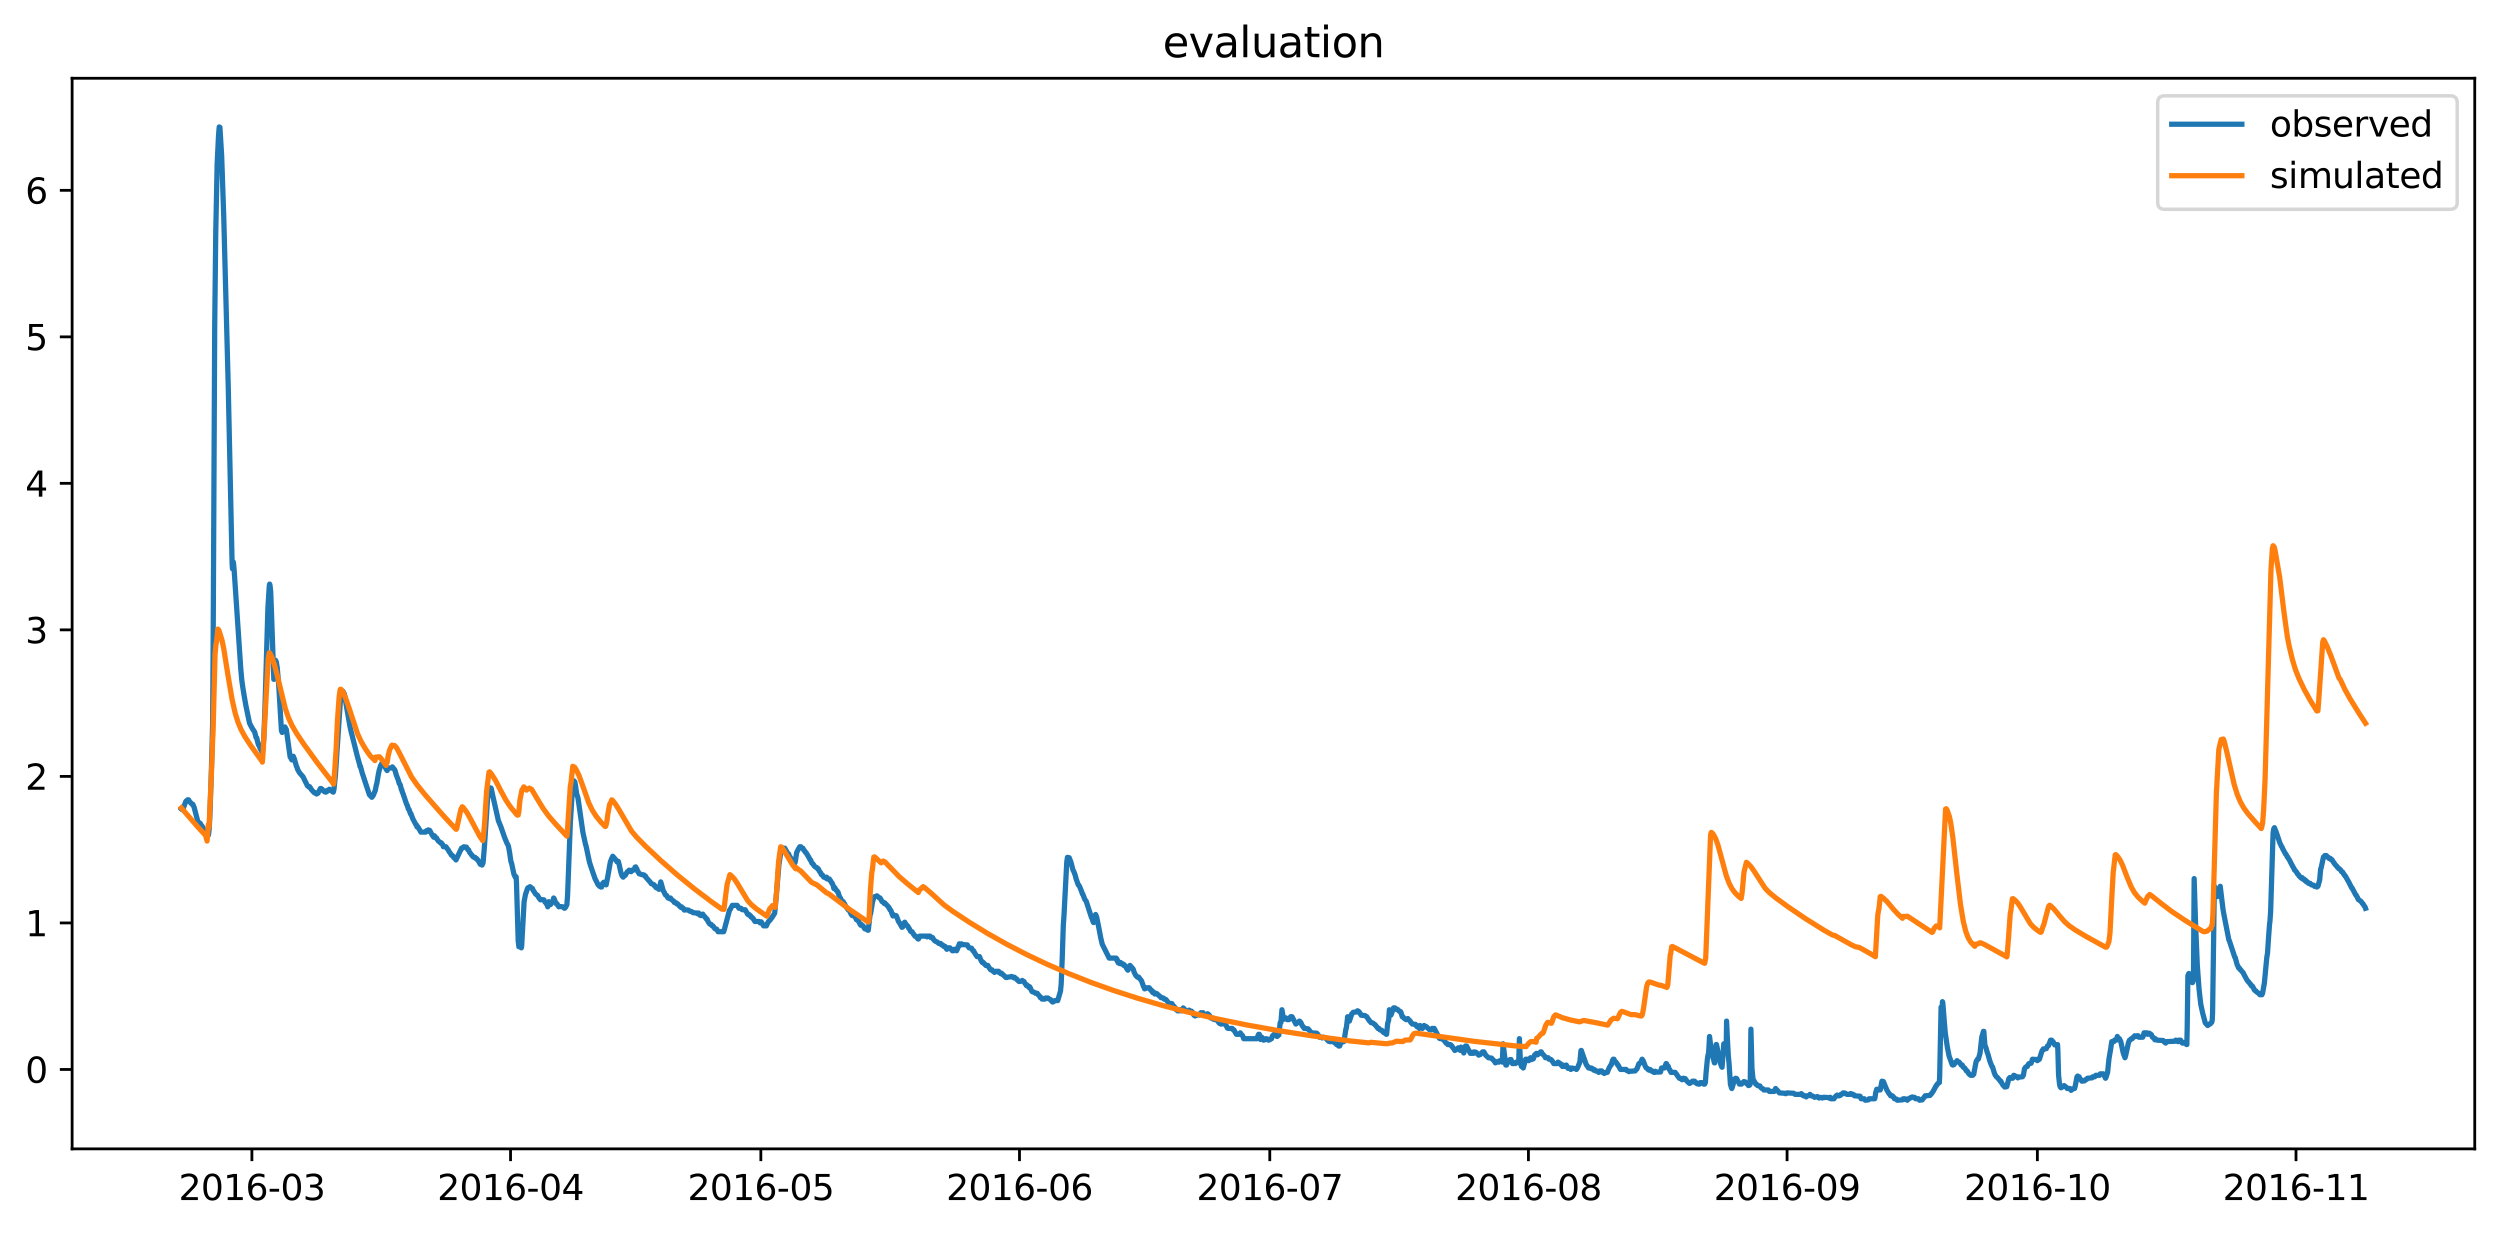<?xml version="1.0" encoding="utf-8" standalone="no"?>
<!DOCTYPE svg PUBLIC "-//W3C//DTD SVG 1.1//EN"
  "http://www.w3.org/Graphics/SVG/1.1/DTD/svg11.dtd">
<svg xmlns:xlink="http://www.w3.org/1999/xlink" width="712.773pt" height="351.436pt" viewBox="0 0 712.773 351.436" xmlns="http://www.w3.org/2000/svg" version="1.1">
 <defs>
  <style type="text/css">*{stroke-linejoin: round; stroke-linecap: butt}</style>
 </defs>
 <g id="figure_1">
  <g id="patch_1">
   <path d="M 0 351.436 
L 712.773 351.436 
L 712.773 0 
L 0 0 
z
" style="fill: #ffffff"/>
  </g>
  <g id="axes_1">
   <g id="patch_2">
    <path d="M 20.562 327.558 
L 705.572 327.558 
L 705.572 22.318 
L 20.562 22.318 
z
" style="fill: #ffffff"/>
   </g>
   <g id="matplotlib.axis_1">
    <g id="xtick_1">
     <g id="line2d_1">
      <defs>
       <path id="ma13a652fe6" d="M 0 0 
L 0 3.5 
" style="stroke: #000000; stroke-width: 0.8"/>
      </defs>
      <g>
       <use xlink:href="#ma13a652fe6" x="71.82" y="327.558" style="stroke: #000000; stroke-width: 0.8"/>
      </g>
     </g>
     <g id="text_1">
      <!-- 2016-03 -->
      <g transform="translate(50.928 342.157) scale(0.1 -0.1)">
       <defs>
        <path id="DejaVuSans-32" d="M 1228 531 
L 3431 531 
L 3431 0 
L 469 0 
L 469 531 
Q 828 903 1448 1529 
Q 2069 2156 2228 2338 
Q 2531 2678 2651 2914 
Q 2772 3150 2772 3378 
Q 2772 3750 2511 3984 
Q 2250 4219 1831 4219 
Q 1534 4219 1204 4116 
Q 875 4013 500 3803 
L 500 4441 
Q 881 4594 1212 4672 
Q 1544 4750 1819 4750 
Q 2544 4750 2975 4387 
Q 3406 4025 3406 3419 
Q 3406 3131 3298 2873 
Q 3191 2616 2906 2266 
Q 2828 2175 2409 1742 
Q 1991 1309 1228 531 
z
" transform="scale(0.016)"/>
        <path id="DejaVuSans-30" d="M 2034 4250 
Q 1547 4250 1301 3770 
Q 1056 3291 1056 2328 
Q 1056 1369 1301 889 
Q 1547 409 2034 409 
Q 2525 409 2770 889 
Q 3016 1369 3016 2328 
Q 3016 3291 2770 3770 
Q 2525 4250 2034 4250 
z
M 2034 4750 
Q 2819 4750 3233 4129 
Q 3647 3509 3647 2328 
Q 3647 1150 3233 529 
Q 2819 -91 2034 -91 
Q 1250 -91 836 529 
Q 422 1150 422 2328 
Q 422 3509 836 4129 
Q 1250 4750 2034 4750 
z
" transform="scale(0.016)"/>
        <path id="DejaVuSans-31" d="M 794 531 
L 1825 531 
L 1825 4091 
L 703 3866 
L 703 4441 
L 1819 4666 
L 2450 4666 
L 2450 531 
L 3481 531 
L 3481 0 
L 794 0 
L 794 531 
z
" transform="scale(0.016)"/>
        <path id="DejaVuSans-36" d="M 2113 2584 
Q 1688 2584 1439 2293 
Q 1191 2003 1191 1497 
Q 1191 994 1439 701 
Q 1688 409 2113 409 
Q 2538 409 2786 701 
Q 3034 994 3034 1497 
Q 3034 2003 2786 2293 
Q 2538 2584 2113 2584 
z
M 3366 4563 
L 3366 3988 
Q 3128 4100 2886 4159 
Q 2644 4219 2406 4219 
Q 1781 4219 1451 3797 
Q 1122 3375 1075 2522 
Q 1259 2794 1537 2939 
Q 1816 3084 2150 3084 
Q 2853 3084 3261 2657 
Q 3669 2231 3669 1497 
Q 3669 778 3244 343 
Q 2819 -91 2113 -91 
Q 1303 -91 875 529 
Q 447 1150 447 2328 
Q 447 3434 972 4092 
Q 1497 4750 2381 4750 
Q 2619 4750 2861 4703 
Q 3103 4656 3366 4563 
z
" transform="scale(0.016)"/>
        <path id="DejaVuSans-2d" d="M 313 2009 
L 1997 2009 
L 1997 1497 
L 313 1497 
L 313 2009 
z
" transform="scale(0.016)"/>
        <path id="DejaVuSans-33" d="M 2597 2516 
Q 3050 2419 3304 2112 
Q 3559 1806 3559 1356 
Q 3559 666 3084 287 
Q 2609 -91 1734 -91 
Q 1441 -91 1130 -33 
Q 819 25 488 141 
L 488 750 
Q 750 597 1062 519 
Q 1375 441 1716 441 
Q 2309 441 2620 675 
Q 2931 909 2931 1356 
Q 2931 1769 2642 2001 
Q 2353 2234 1838 2234 
L 1294 2234 
L 1294 2753 
L 1863 2753 
Q 2328 2753 2575 2939 
Q 2822 3125 2822 3475 
Q 2822 3834 2567 4026 
Q 2313 4219 1838 4219 
Q 1578 4219 1281 4162 
Q 984 4106 628 3988 
L 628 4550 
Q 988 4650 1302 4700 
Q 1616 4750 1894 4750 
Q 2613 4750 3031 4423 
Q 3450 4097 3450 3541 
Q 3450 3153 3228 2886 
Q 3006 2619 2597 2516 
z
" transform="scale(0.016)"/>
       </defs>
       <use xlink:href="#DejaVuSans-32"/>
       <use xlink:href="#DejaVuSans-30" x="63.623"/>
       <use xlink:href="#DejaVuSans-31" x="127.246"/>
       <use xlink:href="#DejaVuSans-36" x="190.869"/>
       <use xlink:href="#DejaVuSans-2d" x="254.492"/>
       <use xlink:href="#DejaVuSans-30" x="290.576"/>
       <use xlink:href="#DejaVuSans-33" x="354.199"/>
      </g>
     </g>
    </g>
    <g id="xtick_2">
     <g id="line2d_2">
      <g>
       <use xlink:href="#ma13a652fe6" x="145.561" y="327.558" style="stroke: #000000; stroke-width: 0.8"/>
      </g>
     </g>
     <g id="text_2">
      <!-- 2016-04 -->
      <g transform="translate(124.669 342.157) scale(0.1 -0.1)">
       <defs>
        <path id="DejaVuSans-34" d="M 2419 4116 
L 825 1625 
L 2419 1625 
L 2419 4116 
z
M 2253 4666 
L 3047 4666 
L 3047 1625 
L 3713 1625 
L 3713 1100 
L 3047 1100 
L 3047 0 
L 2419 0 
L 2419 1100 
L 313 1100 
L 313 1709 
L 2253 4666 
z
" transform="scale(0.016)"/>
       </defs>
       <use xlink:href="#DejaVuSans-32"/>
       <use xlink:href="#DejaVuSans-30" x="63.623"/>
       <use xlink:href="#DejaVuSans-31" x="127.246"/>
       <use xlink:href="#DejaVuSans-36" x="190.869"/>
       <use xlink:href="#DejaVuSans-2d" x="254.492"/>
       <use xlink:href="#DejaVuSans-30" x="290.576"/>
       <use xlink:href="#DejaVuSans-34" x="354.199"/>
      </g>
     </g>
    </g>
    <g id="xtick_3">
     <g id="line2d_3">
      <g>
       <use xlink:href="#ma13a652fe6" x="216.923" y="327.558" style="stroke: #000000; stroke-width: 0.8"/>
      </g>
     </g>
     <g id="text_3">
      <!-- 2016-05 -->
      <g transform="translate(196.032 342.157) scale(0.1 -0.1)">
       <defs>
        <path id="DejaVuSans-35" d="M 691 4666 
L 3169 4666 
L 3169 4134 
L 1269 4134 
L 1269 2991 
Q 1406 3038 1543 3061 
Q 1681 3084 1819 3084 
Q 2600 3084 3056 2656 
Q 3513 2228 3513 1497 
Q 3513 744 3044 326 
Q 2575 -91 1722 -91 
Q 1428 -91 1123 -41 
Q 819 9 494 109 
L 494 744 
Q 775 591 1075 516 
Q 1375 441 1709 441 
Q 2250 441 2565 725 
Q 2881 1009 2881 1497 
Q 2881 1984 2565 2268 
Q 2250 2553 1709 2553 
Q 1456 2553 1204 2497 
Q 953 2441 691 2322 
L 691 4666 
z
" transform="scale(0.016)"/>
       </defs>
       <use xlink:href="#DejaVuSans-32"/>
       <use xlink:href="#DejaVuSans-30" x="63.623"/>
       <use xlink:href="#DejaVuSans-31" x="127.246"/>
       <use xlink:href="#DejaVuSans-36" x="190.869"/>
       <use xlink:href="#DejaVuSans-2d" x="254.492"/>
       <use xlink:href="#DejaVuSans-30" x="290.576"/>
       <use xlink:href="#DejaVuSans-35" x="354.199"/>
      </g>
     </g>
    </g>
    <g id="xtick_4">
     <g id="line2d_4">
      <g>
       <use xlink:href="#ma13a652fe6" x="290.664" y="327.558" style="stroke: #000000; stroke-width: 0.8"/>
      </g>
     </g>
     <g id="text_4">
      <!-- 2016-06 -->
      <g transform="translate(269.773 342.157) scale(0.1 -0.1)">
       <use xlink:href="#DejaVuSans-32"/>
       <use xlink:href="#DejaVuSans-30" x="63.623"/>
       <use xlink:href="#DejaVuSans-31" x="127.246"/>
       <use xlink:href="#DejaVuSans-36" x="190.869"/>
       <use xlink:href="#DejaVuSans-2d" x="254.492"/>
       <use xlink:href="#DejaVuSans-30" x="290.576"/>
       <use xlink:href="#DejaVuSans-36" x="354.199"/>
      </g>
     </g>
    </g>
    <g id="xtick_5">
     <g id="line2d_5">
      <g>
       <use xlink:href="#ma13a652fe6" x="362.027" y="327.558" style="stroke: #000000; stroke-width: 0.8"/>
      </g>
     </g>
     <g id="text_5">
      <!-- 2016-07 -->
      <g transform="translate(341.135 342.157) scale(0.1 -0.1)">
       <defs>
        <path id="DejaVuSans-37" d="M 525 4666 
L 3525 4666 
L 3525 4397 
L 1831 0 
L 1172 0 
L 2766 4134 
L 525 4134 
L 525 4666 
z
" transform="scale(0.016)"/>
       </defs>
       <use xlink:href="#DejaVuSans-32"/>
       <use xlink:href="#DejaVuSans-30" x="63.623"/>
       <use xlink:href="#DejaVuSans-31" x="127.246"/>
       <use xlink:href="#DejaVuSans-36" x="190.869"/>
       <use xlink:href="#DejaVuSans-2d" x="254.492"/>
       <use xlink:href="#DejaVuSans-30" x="290.576"/>
       <use xlink:href="#DejaVuSans-37" x="354.199"/>
      </g>
     </g>
    </g>
    <g id="xtick_6">
     <g id="line2d_6">
      <g>
       <use xlink:href="#ma13a652fe6" x="435.768" y="327.558" style="stroke: #000000; stroke-width: 0.8"/>
      </g>
     </g>
     <g id="text_6">
      <!-- 2016-08 -->
      <g transform="translate(414.877 342.157) scale(0.1 -0.1)">
       <defs>
        <path id="DejaVuSans-38" d="M 2034 2216 
Q 1584 2216 1326 1975 
Q 1069 1734 1069 1313 
Q 1069 891 1326 650 
Q 1584 409 2034 409 
Q 2484 409 2743 651 
Q 3003 894 3003 1313 
Q 3003 1734 2745 1975 
Q 2488 2216 2034 2216 
z
M 1403 2484 
Q 997 2584 770 2862 
Q 544 3141 544 3541 
Q 544 4100 942 4425 
Q 1341 4750 2034 4750 
Q 2731 4750 3128 4425 
Q 3525 4100 3525 3541 
Q 3525 3141 3298 2862 
Q 3072 2584 2669 2484 
Q 3125 2378 3379 2068 
Q 3634 1759 3634 1313 
Q 3634 634 3220 271 
Q 2806 -91 2034 -91 
Q 1263 -91 848 271 
Q 434 634 434 1313 
Q 434 1759 690 2068 
Q 947 2378 1403 2484 
z
M 1172 3481 
Q 1172 3119 1398 2916 
Q 1625 2713 2034 2713 
Q 2441 2713 2670 2916 
Q 2900 3119 2900 3481 
Q 2900 3844 2670 4047 
Q 2441 4250 2034 4250 
Q 1625 4250 1398 4047 
Q 1172 3844 1172 3481 
z
" transform="scale(0.016)"/>
       </defs>
       <use xlink:href="#DejaVuSans-32"/>
       <use xlink:href="#DejaVuSans-30" x="63.623"/>
       <use xlink:href="#DejaVuSans-31" x="127.246"/>
       <use xlink:href="#DejaVuSans-36" x="190.869"/>
       <use xlink:href="#DejaVuSans-2d" x="254.492"/>
       <use xlink:href="#DejaVuSans-30" x="290.576"/>
       <use xlink:href="#DejaVuSans-38" x="354.199"/>
      </g>
     </g>
    </g>
    <g id="xtick_7">
     <g id="line2d_7">
      <g>
       <use xlink:href="#ma13a652fe6" x="509.509" y="327.558" style="stroke: #000000; stroke-width: 0.8"/>
      </g>
     </g>
     <g id="text_7">
      <!-- 2016-09 -->
      <g transform="translate(488.618 342.157) scale(0.1 -0.1)">
       <defs>
        <path id="DejaVuSans-39" d="M 703 97 
L 703 672 
Q 941 559 1184 500 
Q 1428 441 1663 441 
Q 2288 441 2617 861 
Q 2947 1281 2994 2138 
Q 2813 1869 2534 1725 
Q 2256 1581 1919 1581 
Q 1219 1581 811 2004 
Q 403 2428 403 3163 
Q 403 3881 828 4315 
Q 1253 4750 1959 4750 
Q 2769 4750 3195 4129 
Q 3622 3509 3622 2328 
Q 3622 1225 3098 567 
Q 2575 -91 1691 -91 
Q 1453 -91 1209 -44 
Q 966 3 703 97 
z
M 1959 2075 
Q 2384 2075 2632 2365 
Q 2881 2656 2881 3163 
Q 2881 3666 2632 3958 
Q 2384 4250 1959 4250 
Q 1534 4250 1286 3958 
Q 1038 3666 1038 3163 
Q 1038 2656 1286 2365 
Q 1534 2075 1959 2075 
z
" transform="scale(0.016)"/>
       </defs>
       <use xlink:href="#DejaVuSans-32"/>
       <use xlink:href="#DejaVuSans-30" x="63.623"/>
       <use xlink:href="#DejaVuSans-31" x="127.246"/>
       <use xlink:href="#DejaVuSans-36" x="190.869"/>
       <use xlink:href="#DejaVuSans-2d" x="254.492"/>
       <use xlink:href="#DejaVuSans-30" x="290.576"/>
       <use xlink:href="#DejaVuSans-39" x="354.199"/>
      </g>
     </g>
    </g>
    <g id="xtick_8">
     <g id="line2d_8">
      <g>
       <use xlink:href="#ma13a652fe6" x="580.872" y="327.558" style="stroke: #000000; stroke-width: 0.8"/>
      </g>
     </g>
     <g id="text_8">
      <!-- 2016-10 -->
      <g transform="translate(559.98 342.157) scale(0.1 -0.1)">
       <use xlink:href="#DejaVuSans-32"/>
       <use xlink:href="#DejaVuSans-30" x="63.623"/>
       <use xlink:href="#DejaVuSans-31" x="127.246"/>
       <use xlink:href="#DejaVuSans-36" x="190.869"/>
       <use xlink:href="#DejaVuSans-2d" x="254.492"/>
       <use xlink:href="#DejaVuSans-31" x="290.576"/>
       <use xlink:href="#DejaVuSans-30" x="354.199"/>
      </g>
     </g>
    </g>
    <g id="xtick_9">
     <g id="line2d_9">
      <g>
       <use xlink:href="#ma13a652fe6" x="654.613" y="327.558" style="stroke: #000000; stroke-width: 0.8"/>
      </g>
     </g>
     <g id="text_9">
      <!-- 2016-11 -->
      <g transform="translate(633.721 342.157) scale(0.1 -0.1)">
       <use xlink:href="#DejaVuSans-32"/>
       <use xlink:href="#DejaVuSans-30" x="63.623"/>
       <use xlink:href="#DejaVuSans-31" x="127.246"/>
       <use xlink:href="#DejaVuSans-36" x="190.869"/>
       <use xlink:href="#DejaVuSans-2d" x="254.492"/>
       <use xlink:href="#DejaVuSans-31" x="290.576"/>
       <use xlink:href="#DejaVuSans-31" x="354.199"/>
      </g>
     </g>
    </g>
   </g>
   <g id="matplotlib.axis_2">
    <g id="ytick_1">
     <g id="line2d_10">
      <defs>
       <path id="m61fdf41482" d="M 0 0 
L -3.5 0 
" style="stroke: #000000; stroke-width: 0.8"/>
      </defs>
      <g>
       <use xlink:href="#m61fdf41482" x="20.562" y="304.911" style="stroke: #000000; stroke-width: 0.8"/>
      </g>
     </g>
     <g id="text_10">
      <!-- 0 -->
      <g transform="translate(7.2 308.71) scale(0.1 -0.1)">
       <use xlink:href="#DejaVuSans-30"/>
      </g>
     </g>
    </g>
    <g id="ytick_2">
     <g id="line2d_11">
      <g>
       <use xlink:href="#m61fdf41482" x="20.562" y="263.136" style="stroke: #000000; stroke-width: 0.8"/>
      </g>
     </g>
     <g id="text_11">
      <!-- 1 -->
      <g transform="translate(7.2 266.935) scale(0.1 -0.1)">
       <use xlink:href="#DejaVuSans-31"/>
      </g>
     </g>
    </g>
    <g id="ytick_3">
     <g id="line2d_12">
      <g>
       <use xlink:href="#m61fdf41482" x="20.562" y="221.361" style="stroke: #000000; stroke-width: 0.8"/>
      </g>
     </g>
     <g id="text_12">
      <!-- 2 -->
      <g transform="translate(7.2 225.16) scale(0.1 -0.1)">
       <use xlink:href="#DejaVuSans-32"/>
      </g>
     </g>
    </g>
    <g id="ytick_4">
     <g id="line2d_13">
      <g>
       <use xlink:href="#m61fdf41482" x="20.562" y="179.586" style="stroke: #000000; stroke-width: 0.8"/>
      </g>
     </g>
     <g id="text_13">
      <!-- 3 -->
      <g transform="translate(7.2 183.385) scale(0.1 -0.1)">
       <use xlink:href="#DejaVuSans-33"/>
      </g>
     </g>
    </g>
    <g id="ytick_5">
     <g id="line2d_14">
      <g>
       <use xlink:href="#m61fdf41482" x="20.562" y="137.811" style="stroke: #000000; stroke-width: 0.8"/>
      </g>
     </g>
     <g id="text_14">
      <!-- 4 -->
      <g transform="translate(7.2 141.61) scale(0.1 -0.1)">
       <use xlink:href="#DejaVuSans-34"/>
      </g>
     </g>
    </g>
    <g id="ytick_6">
     <g id="line2d_15">
      <g>
       <use xlink:href="#m61fdf41482" x="20.562" y="96.035" style="stroke: #000000; stroke-width: 0.8"/>
      </g>
     </g>
     <g id="text_15">
      <!-- 5 -->
      <g transform="translate(7.2 99.835) scale(0.1 -0.1)">
       <use xlink:href="#DejaVuSans-35"/>
      </g>
     </g>
    </g>
    <g id="ytick_7">
     <g id="line2d_16">
      <g>
       <use xlink:href="#m61fdf41482" x="20.562" y="54.26" style="stroke: #000000; stroke-width: 0.8"/>
      </g>
     </g>
     <g id="text_16">
      <!-- 6 -->
      <g transform="translate(7.2 58.06) scale(0.1 -0.1)">
       <use xlink:href="#DejaVuSans-36"/>
      </g>
     </g>
    </g>
   </g>
   <g id="line2d_17">
    <path d="M 51.699 230.656 
L 51.798 230.76 
L 51.898 230.656 
L 52.096 230.865 
L 52.294 230.342 
L 52.988 228.462 
L 53.483 228.045 
L 53.781 228.045 
L 53.979 228.462 
L 54.871 229.402 
L 54.97 229.298 
L 55.367 230.238 
L 56.556 234.833 
L 56.754 234.729 
L 56.952 234.624 
L 57.151 234.833 
L 57.448 235.46 
L 57.646 235.564 
L 58.538 237.235 
L 59.034 237.653 
L 59.133 237.653 
L 59.43 238.071 
L 59.628 236.504 
L 59.827 232.953 
L 60.223 221.152 
L 60.62 206.217 
L 60.818 174.677 
L 61.214 93.007 
L 61.512 66.271 
L 61.908 46.845 
L 62.305 38.595 
L 62.503 36.193 
L 62.701 36.297 
L 63.197 44.443 
L 63.791 61.78 
L 65.08 110.448 
L 66.17 160.578 
L 66.269 162.145 
L 66.467 160.16 
L 66.566 160.474 
L 66.765 162.667 
L 68.648 190.76 
L 68.945 193.998 
L 69.243 196.087 
L 69.738 199.115 
L 70.135 201.309 
L 71.126 206.113 
L 71.423 206.739 
L 72.117 207.993 
L 72.216 208.097 
L 72.414 208.41 
L 72.612 208.724 
L 73.009 210.29 
L 73.207 210.395 
L 73.405 211.335 
L 73.703 212.379 
L 73.802 212.379 
L 74.198 213.423 
L 74.397 213.841 
L 74.496 213.946 
L 74.694 214.468 
L 74.793 214.363 
L 74.991 213.215 
L 75.189 210.812 
L 75.487 203.502 
L 76.379 173.424 
L 76.775 167.053 
L 76.874 166.531 
L 76.974 166.844 
L 77.172 168.62 
L 77.37 173.737 
L 78.064 193.685 
L 78.163 193.371 
L 78.361 189.507 
L 78.46 189.298 
L 78.559 188.254 
L 78.758 188.672 
L 79.055 190.447 
L 79.451 195.251 
L 80.244 208.306 
L 80.443 208.828 
L 80.641 207.993 
L 80.74 208.097 
L 80.839 208.515 
L 81.037 208.202 
L 81.235 207.262 
L 81.632 207.993 
L 82.722 215.825 
L 82.821 215.721 
L 83.019 216.348 
L 83.218 216.661 
L 83.515 215.825 
L 83.614 215.617 
L 83.912 216.348 
L 84.506 218.436 
L 84.704 218.854 
L 84.903 219.481 
L 85.398 220.316 
L 86.389 221.465 
L 87.678 224.076 
L 87.777 224.076 
L 87.975 224.285 
L 88.074 224.389 
L 88.273 224.285 
L 88.471 224.703 
L 88.57 224.703 
L 88.768 225.12 
L 89.66 226.06 
L 89.759 225.956 
L 90.255 226.374 
L 90.552 226.165 
L 90.651 226.165 
L 91.345 224.807 
L 91.543 224.807 
L 91.742 225.016 
L 91.841 225.016 
L 92.138 225.434 
L 92.336 225.538 
L 92.534 225.747 
L 92.634 225.538 
L 92.832 225.851 
L 93.129 225.747 
L 93.327 225.329 
L 93.427 225.434 
L 93.922 225.016 
L 94.319 225.434 
L 94.517 225.329 
L 94.616 225.329 
L 94.814 225.747 
L 94.913 225.538 
L 95.012 225.851 
L 95.211 225.12 
L 95.607 221.361 
L 97.094 199.115 
L 97.49 197.549 
L 97.688 197.027 
L 97.788 197.131 
L 97.986 197.549 
L 98.184 197.862 
L 98.977 202.562 
L 99.77 207.053 
L 99.968 207.993 
L 101.851 215.512 
L 102.545 218.019 
L 102.644 218.541 
L 102.743 218.436 
L 103.338 220.63 
L 103.536 221.152 
L 103.933 222.405 
L 105.32 226.583 
L 106.014 227.314 
L 106.411 226.791 
L 107.005 225.329 
L 107.303 223.763 
L 107.402 223.554 
L 107.897 220.63 
L 108.095 219.69 
L 108.492 218.332 
L 108.69 218.019 
L 108.789 217.705 
L 108.888 217.81 
L 108.987 217.496 
L 109.285 217.705 
L 109.384 217.705 
L 109.681 218.541 
L 109.88 218.854 
L 110.078 219.272 
L 110.375 219.69 
L 110.672 218.959 
L 110.772 219.063 
L 110.97 218.959 
L 111.763 218.959 
L 111.862 218.645 
L 112.556 219.481 
L 113.051 221.152 
L 113.15 221.361 
L 113.349 221.883 
L 113.547 222.405 
L 113.844 223.449 
L 113.943 223.449 
L 114.141 223.867 
L 114.439 225.12 
L 114.538 225.12 
L 114.736 225.956 
L 114.835 226.06 
L 115.926 229.298 
L 116.124 229.611 
L 116.421 230.656 
L 116.619 230.76 
L 117.016 232.013 
L 117.115 231.909 
L 117.71 233.475 
L 118.602 235.146 
L 118.701 235.146 
L 118.899 235.773 
L 118.998 235.564 
L 119.196 235.982 
L 119.295 235.982 
L 119.989 237.235 
L 121.377 237.235 
L 121.476 236.922 
L 121.575 237.026 
L 121.674 236.817 
L 121.872 237.026 
L 122.071 236.609 
L 122.17 236.817 
L 122.269 236.713 
L 122.368 236.817 
L 122.467 236.713 
L 122.665 237.026 
L 123.26 238.175 
L 123.359 238.071 
L 123.656 238.697 
L 123.855 238.28 
L 124.251 238.906 
L 124.449 238.906 
L 124.648 239.324 
L 124.747 239.428 
L 124.945 239.742 
L 125.441 240.159 
L 125.54 240.159 
L 125.639 240.368 
L 125.738 240.264 
L 126.134 240.682 
L 126.432 241.413 
L 126.531 241.308 
L 126.729 241.413 
L 127.125 241.413 
L 127.423 241.83 
L 127.819 242.353 
L 128.017 242.77 
L 128.414 243.293 
L 128.711 243.815 
L 129.009 243.919 
L 129.405 244.546 
L 129.504 244.546 
L 129.702 244.755 
L 130 245.172 
L 131.586 241.83 
L 131.685 241.935 
L 132.081 241.517 
L 132.18 241.622 
L 132.279 241.413 
L 132.478 241.517 
L 132.973 241.517 
L 133.37 242.248 
L 133.568 242.248 
L 133.865 242.979 
L 134.361 243.606 
L 134.559 243.919 
L 134.658 243.919 
L 134.955 244.337 
L 135.253 244.441 
L 135.352 244.546 
L 135.451 244.441 
L 135.649 244.755 
L 135.848 244.755 
L 136.145 245.172 
L 136.244 245.172 
L 136.938 246.426 
L 137.334 246.426 
L 137.433 246.635 
L 137.731 246.008 
L 138.127 241.204 
L 139.019 227.627 
L 139.515 224.912 
L 139.713 224.598 
L 139.812 224.703 
L 139.911 224.807 
L 140.01 224.703 
L 140.109 225.016 
L 140.308 226.06 
L 141.794 232.64 
L 142.092 233.998 
L 142.786 235.669 
L 143.876 238.802 
L 144.57 240.473 
L 144.768 240.786 
L 144.966 241.308 
L 145.263 242.875 
L 145.66 245.59 
L 145.858 246.112 
L 146.552 249.35 
L 146.651 249.454 
L 146.849 249.977 
L 147.047 250.29 
L 147.147 249.977 
L 147.246 251.439 
L 147.741 268.253 
L 147.939 269.924 
L 148.237 269.402 
L 148.435 269.402 
L 148.633 270.238 
L 148.732 269.715 
L 149.426 257.078 
L 149.823 254.99 
L 150.12 254.154 
L 150.318 253.527 
L 150.516 253.11 
L 151.012 253.11 
L 151.111 252.796 
L 151.607 253.214 
L 151.805 253.319 
L 152.003 253.841 
L 152.301 254.259 
L 152.697 254.885 
L 153.093 255.198 
L 153.193 255.198 
L 153.688 256.034 
L 154.085 256.556 
L 154.184 256.452 
L 155.076 256.556 
L 155.373 257.183 
L 155.67 257.287 
L 155.77 257.705 
L 155.869 257.601 
L 155.968 257.705 
L 156.166 258.54 
L 156.364 257.601 
L 156.463 257.078 
L 156.959 257.914 
L 157.355 257.287 
L 157.554 257.287 
L 157.851 256.034 
L 157.95 256.138 
L 158.347 257.183 
L 158.446 257.287 
L 158.644 257.705 
L 158.842 257.705 
L 159.04 258.123 
L 159.338 258.54 
L 159.437 258.436 
L 160.428 258.54 
L 160.923 258.958 
L 161.122 258.854 
L 161.32 258.54 
L 161.617 257.914 
L 161.816 255.407 
L 162.608 234.624 
L 163.005 228.149 
L 163.302 223.763 
L 163.5 222.718 
L 163.6 222.614 
L 163.897 222.927 
L 164.095 224.076 
L 164.392 226.269 
L 164.789 227.522 
L 166.177 237.235 
L 166.375 238.175 
L 166.969 240.891 
L 167.069 241.099 
L 168.06 245.799 
L 168.456 247.052 
L 169.646 250.499 
L 170.538 252.274 
L 170.736 252.379 
L 170.934 252.692 
L 171.231 252.692 
L 171.331 252.901 
L 171.43 252.692 
L 171.529 252.901 
L 171.826 251.856 
L 171.925 251.856 
L 172.123 251.543 
L 172.322 251.856 
L 172.52 251.961 
L 172.817 252.274 
L 173.313 249.768 
L 174.007 245.799 
L 174.403 244.755 
L 174.7 244.128 
L 175.692 245.277 
L 175.89 245.695 
L 176.088 245.59 
L 176.187 245.695 
L 176.286 245.59 
L 176.584 246.739 
L 176.98 248.619 
L 177.376 249.768 
L 177.476 249.768 
L 177.674 250.081 
L 177.971 249.663 
L 178.169 249.559 
L 178.269 249.559 
L 178.863 248.514 
L 179.26 248.41 
L 179.359 248.097 
L 179.557 248.41 
L 179.656 248.201 
L 179.854 248.514 
L 179.953 248.514 
L 180.152 248.097 
L 180.251 248.201 
L 180.449 248.097 
L 180.846 247.992 
L 181.044 247.261 
L 181.242 247.157 
L 181.44 247.679 
L 181.539 247.679 
L 181.837 248.514 
L 181.936 248.514 
L 182.233 249.141 
L 182.729 249.246 
L 182.927 249.35 
L 183.621 249.454 
L 183.819 249.768 
L 184.017 249.768 
L 184.215 250.185 
L 185.504 251.648 
L 185.702 251.961 
L 186.099 252.065 
L 186.396 252.274 
L 186.495 252.274 
L 186.693 252.692 
L 186.891 252.692 
L 187.09 253.11 
L 187.585 253.11 
L 187.784 253.527 
L 187.982 253.527 
L 188.18 252.588 
L 188.378 251.439 
L 188.576 252.065 
L 189.072 253.945 
L 189.369 254.363 
L 189.568 254.885 
L 189.766 255.198 
L 190.063 255.303 
L 190.46 256.034 
L 190.559 255.93 
L 190.955 256.243 
L 191.153 256.034 
L 191.253 256.138 
L 191.451 256.452 
L 191.946 256.869 
L 192.045 256.869 
L 192.244 257.287 
L 192.343 257.183 
L 192.64 257.392 
L 192.739 257.392 
L 192.937 257.705 
L 193.235 257.705 
L 193.532 258.123 
L 193.631 258.123 
L 193.929 258.54 
L 194.127 258.54 
L 194.226 258.749 
L 194.325 258.54 
L 194.523 258.854 
L 194.722 258.958 
L 194.821 258.958 
L 195.019 259.376 
L 195.118 259.48 
L 195.316 259.376 
L 196.307 259.48 
L 196.506 259.689 
L 196.704 259.794 
L 197.199 259.898 
L 197.596 260.211 
L 198.686 260.316 
L 198.884 260.525 
L 198.983 260.316 
L 199.083 260.42 
L 199.182 260.316 
L 199.38 260.525 
L 199.479 260.629 
L 199.578 260.943 
L 199.677 260.838 
L 199.875 261.047 
L 200.074 260.734 
L 200.371 260.629 
L 200.569 261.047 
L 200.668 261.047 
L 200.966 261.465 
L 201.065 261.465 
L 201.362 261.987 
L 201.56 261.987 
L 201.858 262.718 
L 202.056 263.031 
L 202.353 263.449 
L 202.552 263.553 
L 202.75 263.553 
L 203.047 263.971 
L 203.245 263.971 
L 203.543 264.389 
L 203.642 264.493 
L 203.84 264.807 
L 204.336 264.911 
L 204.732 265.642 
L 206.318 265.642 
L 206.516 265.016 
L 207.408 261.674 
L 207.706 260.525 
L 208.003 259.48 
L 208.201 259.272 
L 208.498 258.645 
L 208.598 258.54 
L 208.796 258.123 
L 210.183 258.123 
L 210.679 258.958 
L 211.274 258.958 
L 211.472 259.272 
L 211.67 259.376 
L 212.463 259.376 
L 213.157 260.629 
L 213.256 260.734 
L 213.355 260.629 
L 213.454 260.838 
L 213.553 260.734 
L 213.752 261.047 
L 213.95 261.047 
L 214.148 261.465 
L 214.445 261.569 
L 214.644 261.882 
L 214.743 261.882 
L 215.238 262.718 
L 216.428 262.718 
L 216.725 263.136 
L 216.923 263.136 
L 217.022 262.822 
L 217.221 263.136 
L 217.716 263.971 
L 218.509 263.971 
L 218.806 263.24 
L 218.905 263.136 
L 219.104 262.718 
L 219.203 262.718 
L 219.5 262.3 
L 219.599 262.3 
L 219.797 261.882 
L 219.897 261.882 
L 220.095 261.465 
L 220.194 261.465 
L 220.69 260.629 
L 220.789 260.525 
L 220.888 260.211 
L 221.284 255.93 
L 222.077 246.53 
L 222.573 243.293 
L 223.068 242.039 
L 223.267 241.83 
L 223.762 241.83 
L 223.96 242.248 
L 224.456 243.084 
L 224.852 243.501 
L 225.051 244.024 
L 225.447 244.65 
L 226.042 245.381 
L 226.24 245.59 
L 226.636 246.008 
L 226.736 245.695 
L 227.132 243.084 
L 227.429 242.457 
L 228.024 241.413 
L 228.123 241.517 
L 228.321 241.413 
L 228.42 241.726 
L 228.52 241.622 
L 228.817 241.83 
L 228.916 241.83 
L 229.213 242.457 
L 229.312 242.457 
L 229.709 243.084 
L 229.808 243.084 
L 230.304 243.919 
L 230.502 244.233 
L 230.997 245.172 
L 231.097 245.172 
L 231.493 246.112 
L 231.691 246.217 
L 231.889 246.426 
L 232.088 246.843 
L 232.583 247.261 
L 232.881 247.366 
L 233.178 247.783 
L 233.277 247.679 
L 233.574 248.306 
L 233.872 248.723 
L 233.971 248.828 
L 234.169 249.35 
L 234.466 249.454 
L 234.863 250.081 
L 235.259 250.185 
L 235.358 250.29 
L 235.458 250.185 
L 235.557 250.394 
L 235.656 250.081 
L 235.854 250.603 
L 236.449 250.603 
L 236.647 251.021 
L 236.746 251.021 
L 237.143 251.752 
L 237.242 251.752 
L 237.638 252.692 
L 237.737 253.319 
L 237.836 253.214 
L 237.935 253.319 
L 238.035 253.11 
L 238.332 253.736 
L 238.53 253.945 
L 238.629 253.945 
L 238.827 254.363 
L 238.927 254.363 
L 239.323 255.616 
L 239.521 256.034 
L 239.62 256.034 
L 240.215 257.392 
L 240.413 257.078 
L 240.612 257.601 
L 240.81 257.705 
L 241.008 258.227 
L 241.305 258.645 
L 241.504 258.958 
L 241.603 258.958 
L 241.801 259.376 
L 241.9 259.48 
L 241.999 259.376 
L 242.296 259.794 
L 242.495 260.316 
L 242.594 260.211 
L 242.693 260.734 
L 242.792 260.629 
L 242.99 261.047 
L 243.585 261.047 
L 243.783 261.465 
L 243.882 261.569 
L 244.18 262.196 
L 244.378 262.3 
L 244.576 262.3 
L 245.369 263.762 
L 245.468 263.762 
L 245.567 263.553 
L 245.865 263.971 
L 246.063 263.971 
L 246.558 264.807 
L 247.054 264.911 
L 247.252 265.12 
L 247.45 265.224 
L 247.55 265.224 
L 248.045 260.943 
L 248.243 260.316 
L 248.739 257.287 
L 249.135 255.825 
L 249.433 255.616 
L 249.928 255.512 
L 250.027 255.407 
L 250.226 255.616 
L 250.424 255.721 
L 250.622 255.93 
L 250.919 256.034 
L 251.514 257.078 
L 251.712 257.183 
L 251.911 257.287 
L 252.109 257.601 
L 252.208 257.392 
L 253.298 258.54 
L 253.496 258.958 
L 253.596 258.958 
L 253.794 259.48 
L 253.992 259.585 
L 254.091 259.794 
L 254.289 260.42 
L 254.587 261.151 
L 254.686 260.734 
L 254.884 260.943 
L 255.181 261.047 
L 255.28 261.151 
L 255.479 261.047 
L 255.578 261.151 
L 256.173 262.718 
L 256.47 263.136 
L 257.164 264.389 
L 257.362 264.285 
L 257.758 263.136 
L 257.857 263.136 
L 257.957 262.927 
L 258.254 263.553 
L 258.353 263.553 
L 258.65 263.971 
L 258.849 264.076 
L 259.047 264.598 
L 259.146 264.598 
L 259.642 265.538 
L 260.038 265.642 
L 260.534 266.478 
L 260.633 266.478 
L 260.831 266.896 
L 261.227 267 
L 261.624 267.627 
L 261.822 267.731 
L 261.921 267.627 
L 262.219 266.896 
L 264.201 266.896 
L 264.3 267.104 
L 264.498 266.896 
L 265.192 266.896 
L 265.39 267.313 
L 265.886 267.313 
L 266.084 267.731 
L 266.183 267.835 
L 266.381 268.149 
L 266.58 268.253 
L 266.877 268.462 
L 267.174 268.567 
L 267.67 268.984 
L 268.165 268.984 
L 268.463 269.402 
L 268.76 269.402 
L 269.057 269.82 
L 269.454 269.82 
L 269.652 270.238 
L 269.949 270.655 
L 270.049 270.551 
L 270.247 270.238 
L 270.841 270.238 
L 271.139 270.655 
L 271.238 270.655 
L 271.535 271.073 
L 271.833 271.073 
L 272.031 270.655 
L 272.526 270.655 
L 272.725 271.073 
L 273.022 270.446 
L 273.22 269.82 
L 273.319 269.82 
L 273.518 269.089 
L 273.716 269.402 
L 274.013 269.402 
L 274.112 269.089 
L 274.31 269.298 
L 275.797 269.402 
L 275.995 269.82 
L 276.095 269.924 
L 276.293 270.238 
L 276.987 270.342 
L 277.383 271.073 
L 277.581 271.073 
L 277.779 271.491 
L 278.275 272.326 
L 278.374 272.431 
L 278.572 272.744 
L 279.266 272.744 
L 279.762 273.997 
L 279.861 273.997 
L 280.059 274.415 
L 280.356 274.415 
L 280.654 274.833 
L 280.753 274.833 
L 281.05 275.251 
L 281.645 275.251 
L 281.843 275.668 
L 281.942 275.773 
L 282.141 276.086 
L 282.24 276.19 
L 282.438 276.504 
L 282.834 276.504 
L 283.132 276.922 
L 283.429 277.026 
L 283.528 277.235 
L 283.726 277.026 
L 283.925 276.922 
L 284.024 277.026 
L 284.222 276.922 
L 284.717 276.922 
L 284.916 277.339 
L 285.312 277.444 
L 285.411 277.653 
L 285.51 277.444 
L 286.799 278.697 
L 286.997 278.593 
L 287.096 278.697 
L 287.294 278.593 
L 288.286 278.488 
L 288.385 278.384 
L 288.682 278.593 
L 288.979 278.593 
L 289.079 278.801 
L 289.178 278.593 
L 289.772 279.115 
L 289.871 279.115 
L 290.07 279.428 
L 290.565 279.846 
L 291.16 279.741 
L 291.457 279.532 
L 291.854 279.846 
L 291.953 279.846 
L 292.151 280.264 
L 292.548 280.786 
L 292.647 280.995 
L 292.746 280.786 
L 292.944 281.099 
L 293.142 281.099 
L 293.34 281.517 
L 293.44 281.517 
L 293.539 281.308 
L 293.737 281.621 
L 294.133 282.561 
L 294.332 282.77 
L 294.827 282.874 
L 295.224 283.188 
L 295.719 283.188 
L 296.017 283.606 
L 296.413 284.023 
L 296.611 284.441 
L 296.909 284.441 
L 297.107 284.859 
L 297.9 284.859 
L 298.098 284.545 
L 298.792 284.545 
L 298.99 284.754 
L 299.188 284.859 
L 299.486 284.963 
L 299.783 285.381 
L 299.882 285.277 
L 300.08 285.694 
L 300.378 285.59 
L 300.774 285.277 
L 301.567 285.277 
L 302.36 282.561 
L 302.558 280.472 
L 302.855 273.057 
L 303.153 263.867 
L 303.351 261.047 
L 304.144 245.799 
L 304.342 244.441 
L 304.838 244.546 
L 305.333 245.799 
L 305.928 248.097 
L 306.126 248.41 
L 306.523 249.454 
L 306.82 250.603 
L 307.415 252.274 
L 307.613 252.379 
L 307.91 253.005 
L 308.406 254.259 
L 308.604 254.885 
L 308.703 254.885 
L 308.901 255.407 
L 309.298 256.452 
L 309.694 256.974 
L 311.181 261.569 
L 311.28 261.569 
L 311.578 262.614 
L 311.776 263.031 
L 312.37 260.734 
L 312.668 261.465 
L 313.262 264.389 
L 313.857 267.522 
L 314.254 269.193 
L 316.236 273.162 
L 318.218 273.162 
L 318.317 273.58 
L 318.416 273.371 
L 318.516 273.997 
L 318.615 273.788 
L 318.813 274.519 
L 318.912 274.206 
L 319.209 274.728 
L 319.408 274.415 
L 319.507 274.415 
L 319.705 274.833 
L 320.2 274.833 
L 320.399 275.251 
L 320.498 275.042 
L 320.795 275.459 
L 320.894 275.459 
L 321.192 276.086 
L 321.489 276.504 
L 321.588 276.608 
L 321.985 275.668 
L 322.183 275.251 
L 323.075 276.295 
L 323.372 277.235 
L 323.868 278.175 
L 324.066 278.279 
L 324.264 278.593 
L 324.661 278.593 
L 324.958 279.01 
L 325.454 279.637 
L 326.048 281.308 
L 326.147 281.412 
L 326.346 281.935 
L 326.643 281.83 
L 326.841 281.621 
L 327.634 281.621 
L 327.733 281.935 
L 327.832 281.83 
L 328.13 282.352 
L 328.328 282.352 
L 328.625 282.979 
L 328.823 282.77 
L 329.22 283.397 
L 329.319 283.397 
L 329.517 283.188 
L 329.815 283.292 
L 330.608 284.023 
L 330.806 284.128 
L 331.004 284.441 
L 331.698 284.545 
L 331.896 284.859 
L 332.392 284.963 
L 333.085 285.799 
L 333.284 286.112 
L 333.482 286.216 
L 333.581 286.321 
L 333.68 286.112 
L 333.779 286.321 
L 333.878 286.112 
L 333.977 286.321 
L 334.077 286.112 
L 334.176 286.216 
L 334.473 286.843 
L 334.671 286.948 
L 334.77 286.948 
L 334.969 287.365 
L 335.068 287.365 
L 335.266 287.783 
L 335.761 288.201 
L 336.257 288.201 
L 336.356 287.887 
L 336.455 287.992 
L 336.554 287.887 
L 336.852 288.201 
L 337.347 287.365 
L 337.843 287.887 
L 338.041 288.201 
L 338.834 288.201 
L 339.032 287.992 
L 339.33 288.201 
L 339.528 288.305 
L 339.627 288.41 
L 339.726 288.305 
L 339.825 288.619 
L 339.924 288.514 
L 340.122 288.932 
L 340.222 289.036 
L 340.42 289.454 
L 340.618 289.454 
L 340.717 289.663 
L 340.816 289.454 
L 340.915 289.558 
L 341.114 289.454 
L 341.907 289.35 
L 342.105 289.036 
L 342.204 289.245 
L 342.402 288.723 
L 342.6 289.036 
L 342.699 289.245 
L 342.898 289.036 
L 342.997 288.723 
L 343.393 289.454 
L 344.087 289.454 
L 344.285 289.036 
L 344.484 289.141 
L 344.682 289.454 
L 344.781 289.454 
L 345.276 290.29 
L 345.772 290.29 
L 345.97 290.603 
L 346.168 290.394 
L 346.367 290.707 
L 346.961 290.812 
L 347.358 291.334 
L 347.655 291.752 
L 347.754 291.543 
L 348.052 291.961 
L 348.349 291.961 
L 348.547 291.543 
L 348.944 291.647 
L 349.142 291.961 
L 349.34 292.065 
L 349.538 292.378 
L 349.637 292.483 
L 349.935 293.109 
L 350.133 293.214 
L 351.322 293.214 
L 351.62 293.632 
L 351.818 293.632 
L 352.016 294.049 
L 352.512 294.885 
L 353.404 294.885 
L 353.602 294.467 
L 353.999 294.989 
L 354.197 295.198 
L 354.296 295.303 
L 354.593 296.138 
L 358.36 296.138 
L 358.657 295.303 
L 358.855 294.885 
L 359.053 294.885 
L 359.152 295.198 
L 359.351 296.347 
L 359.648 295.72 
L 359.747 295.72 
L 360.243 296.556 
L 360.639 296.451 
L 360.837 296.138 
L 361.432 296.242 
L 361.63 296.556 
L 362.027 296.451 
L 362.423 296.138 
L 362.522 296.138 
L 362.82 295.303 
L 362.919 295.303 
L 363.117 294.989 
L 363.315 294.885 
L 363.613 294.989 
L 364.108 295.511 
L 364.604 295.094 
L 365 291.543 
L 365.198 291.543 
L 365.496 287.887 
L 365.892 290.29 
L 365.991 290.603 
L 366.289 290.29 
L 366.388 290.498 
L 366.586 290.185 
L 366.685 290.29 
L 366.983 290.707 
L 367.478 290.707 
L 367.974 289.872 
L 368.37 289.872 
L 369.46 291.961 
L 369.956 291.543 
L 370.154 291.543 
L 370.452 291.125 
L 370.65 291.229 
L 370.848 291.543 
L 370.947 291.647 
L 371.244 292.378 
L 371.344 292.483 
L 371.542 292.796 
L 371.641 292.796 
L 371.839 293.214 
L 372.929 293.318 
L 373.128 293.632 
L 373.227 293.632 
L 373.524 294.049 
L 373.623 294.154 
L 373.821 294.467 
L 375.407 294.571 
L 375.605 294.885 
L 375.705 294.885 
L 376.2 295.72 
L 376.894 295.72 
L 376.993 295.929 
L 377.191 295.72 
L 377.885 295.825 
L 378.282 296.347 
L 378.48 296.556 
L 378.678 296.556 
L 378.777 296.869 
L 378.876 296.556 
L 379.074 296.974 
L 379.669 296.974 
L 379.768 296.556 
L 379.967 296.974 
L 380.264 296.974 
L 380.462 297.287 
L 380.66 297.391 
L 380.859 297.391 
L 381.057 297.809 
L 381.453 297.913 
L 381.651 298.227 
L 381.949 298.227 
L 382.246 297.391 
L 382.345 297.391 
L 382.444 296.974 
L 382.543 297.182 
L 382.742 297.078 
L 383.138 296.974 
L 383.336 295.929 
L 383.733 293.318 
L 383.832 293.214 
L 384.03 291.647 
L 384.228 289.872 
L 384.724 291.125 
L 385.418 289.036 
L 385.616 288.932 
L 385.814 288.619 
L 386.805 288.514 
L 387.004 288.201 
L 387.103 288.201 
L 387.202 288.514 
L 387.301 288.305 
L 387.499 288.514 
L 387.598 288.619 
L 387.797 289.036 
L 387.896 289.036 
L 388.094 289.454 
L 389.184 289.558 
L 389.581 289.872 
L 389.68 289.872 
L 390.175 290.707 
L 390.274 290.707 
L 390.473 291.125 
L 390.671 291.229 
L 390.869 291.543 
L 391.365 291.647 
L 391.761 291.961 
L 391.959 292.065 
L 392.653 292.9 
L 392.851 293.214 
L 393.149 293.214 
L 393.446 293.632 
L 393.942 293.736 
L 394.14 294.049 
L 394.338 294.154 
L 394.437 294.363 
L 394.536 294.258 
L 394.735 294.467 
L 395.23 294.885 
L 395.329 294.885 
L 395.627 291.856 
L 395.924 290.812 
L 396.122 287.887 
L 396.519 289.454 
L 396.618 289.35 
L 397.312 287.365 
L 397.708 287.365 
L 397.807 287.679 
L 397.906 287.574 
L 398.104 287.783 
L 398.204 287.679 
L 398.402 287.783 
L 398.6 287.887 
L 398.798 288.201 
L 399.096 288.305 
L 399.195 288.514 
L 399.294 288.41 
L 399.393 288.514 
L 399.789 289.872 
L 399.988 289.872 
L 400.285 290.29 
L 400.582 290.498 
L 400.681 290.498 
L 400.88 290.707 
L 401.177 290.707 
L 401.375 290.394 
L 401.573 290.707 
L 401.772 290.812 
L 402.069 291.125 
L 402.267 291.543 
L 402.466 291.647 
L 402.664 291.961 
L 403.556 292.065 
L 403.952 292.692 
L 404.15 292.796 
L 404.25 292.796 
L 404.349 292.483 
L 404.448 292.587 
L 404.646 293.214 
L 404.745 293.109 
L 404.844 292.378 
L 404.943 292.483 
L 405.142 292.796 
L 405.34 292.9 
L 405.538 293.214 
L 405.736 292.796 
L 406.034 292.378 
L 406.232 292.692 
L 406.331 292.587 
L 406.529 292.796 
L 406.628 292.692 
L 407.619 293.632 
L 408.115 293.632 
L 408.313 293.214 
L 408.908 293.214 
L 409.998 295.303 
L 410.097 295.407 
L 410.395 296.034 
L 410.593 296.138 
L 411.386 296.138 
L 411.584 296.556 
L 411.782 296.66 
L 411.981 296.974 
L 412.08 297.078 
L 412.278 297.391 
L 412.575 297.496 
L 412.773 297.809 
L 413.467 297.809 
L 413.566 298.018 
L 413.665 297.913 
L 413.864 298.227 
L 413.963 298.227 
L 414.161 298.645 
L 414.557 299.062 
L 414.756 299.48 
L 415.053 299.376 
L 415.747 298.749 
L 415.945 299.062 
L 416.143 299.167 
L 416.342 299.48 
L 416.54 298.54 
L 416.639 298.645 
L 416.936 299.48 
L 417.035 299.48 
L 417.333 300.211 
L 417.531 299.376 
L 417.828 298.227 
L 418.126 298.227 
L 419.216 300.316 
L 419.711 300.316 
L 419.811 300.002 
L 420.009 300.316 
L 420.108 300.316 
L 420.306 299.898 
L 420.802 300.002 
L 421 300.316 
L 421.198 300.316 
L 421.495 300.733 
L 421.595 300.838 
L 421.793 300.733 
L 422.09 300.629 
L 422.288 300.316 
L 422.487 300.211 
L 422.685 299.898 
L 423.081 299.898 
L 423.28 300.316 
L 423.379 300.42 
L 423.577 300.838 
L 424.37 301.569 
L 425.262 301.673 
L 425.46 301.987 
L 425.658 302.091 
L 426.253 302.822 
L 426.352 303.031 
L 426.649 302.822 
L 426.947 302.822 
L 427.046 302.613 
L 427.244 302.822 
L 427.343 302.822 
L 427.641 302.404 
L 428.235 302.404 
L 428.334 302.822 
L 428.533 297.6 
L 429.326 303.658 
L 429.524 303.658 
L 430.019 302.404 
L 430.218 302.404 
L 430.416 302.195 
L 430.515 302.091 
L 430.614 302.3 
L 430.812 302.091 
L 431.209 303.24 
L 431.506 303.24 
L 431.704 303.031 
L 431.803 303.031 
L 432.002 303.24 
L 432.299 302.822 
L 432.795 302.926 
L 432.993 303.031 
L 433.191 296.138 
L 433.488 302.822 
L 433.786 304.075 
L 434.182 304.18 
L 434.281 304.493 
L 434.975 301.987 
L 435.471 301.987 
L 435.669 302.3 
L 435.867 302.404 
L 436.363 301.569 
L 436.561 301.987 
L 436.66 302.091 
L 436.858 301.987 
L 437.156 301.882 
L 437.552 300.733 
L 437.849 300.629 
L 438.048 300.316 
L 438.345 300.733 
L 438.543 300.629 
L 438.741 300.316 
L 438.94 300.316 
L 439.237 299.898 
L 439.435 299.898 
L 439.633 300.316 
L 440.426 301.151 
L 440.625 301.569 
L 441.418 301.569 
L 441.616 301.987 
L 441.715 301.882 
L 441.913 301.987 
L 442.21 302.091 
L 442.409 302.404 
L 442.508 302.404 
L 443.003 303.24 
L 443.994 303.24 
L 444.193 302.822 
L 444.292 303.031 
L 444.391 302.926 
L 444.787 303.24 
L 444.887 303.24 
L 445.085 303.658 
L 445.283 303.762 
L 445.481 304.075 
L 445.679 303.658 
L 446.175 304.075 
L 446.274 304.075 
L 446.571 303.658 
L 447.067 304.598 
L 447.662 304.493 
L 447.86 304.911 
L 448.256 304.493 
L 448.455 304.598 
L 449.248 304.702 
L 449.446 304.911 
L 449.545 304.806 
L 449.743 304.493 
L 450.437 302.822 
L 450.734 299.584 
L 450.833 299.48 
L 451.131 300.316 
L 452.221 303.449 
L 452.617 304.075 
L 452.717 304.075 
L 452.915 304.493 
L 453.509 304.493 
L 453.609 304.702 
L 453.708 304.493 
L 454.005 304.806 
L 454.104 304.702 
L 454.402 305.12 
L 454.6 305.015 
L 454.699 305.015 
L 454.897 305.329 
L 455.591 305.433 
L 455.789 305.746 
L 456.086 305.329 
L 456.681 305.329 
L 456.879 305.746 
L 457.177 305.746 
L 457.375 306.06 
L 457.573 305.955 
L 457.771 305.746 
L 458.267 305.746 
L 458.763 304.493 
L 459.258 303.658 
L 459.357 303.658 
L 459.754 302.3 
L 459.952 301.987 
L 460.15 301.987 
L 460.447 302.718 
L 460.646 302.822 
L 460.745 302.822 
L 460.943 303.24 
L 461.042 303.24 
L 461.24 303.658 
L 461.34 303.658 
L 461.538 304.075 
L 462.033 304.911 
L 463.619 304.911 
L 463.817 305.224 
L 464.214 305.329 
L 464.412 305.537 
L 464.61 305.433 
L 466.196 305.329 
L 466.493 304.911 
L 466.692 304.806 
L 467.286 303.24 
L 467.584 303.135 
L 467.881 302.718 
L 468.178 301.987 
L 468.476 302.404 
L 469.07 303.971 
L 469.368 304.493 
L 469.665 304.598 
L 469.863 304.911 
L 469.962 305.015 
L 470.062 304.911 
L 470.161 305.12 
L 470.458 304.911 
L 470.954 305.433 
L 471.053 305.329 
L 471.548 305.746 
L 471.846 305.746 
L 471.945 305.433 
L 472.143 305.642 
L 473.431 305.642 
L 473.729 304.493 
L 474.522 304.493 
L 475.017 303.24 
L 475.116 303.24 
L 475.513 304.075 
L 475.612 303.971 
L 475.909 304.911 
L 476.108 305.015 
L 476.405 305.746 
L 477.594 305.746 
L 477.892 306.164 
L 477.991 306.269 
L 478.189 306.582 
L 478.486 307 
L 478.585 307.104 
L 478.784 307.417 
L 479.18 307.522 
L 479.577 307.835 
L 479.676 307.835 
L 479.874 307.417 
L 480.469 307.522 
L 480.667 307.835 
L 480.766 307.94 
L 480.964 308.253 
L 481.658 308.879 
L 481.757 308.879 
L 481.856 308.671 
L 481.955 308.775 
L 482.55 308.253 
L 483.145 308.253 
L 483.343 308.671 
L 483.64 308.671 
L 483.839 308.984 
L 483.938 308.879 
L 484.235 309.088 
L 484.532 309.088 
L 484.731 308.671 
L 485.325 308.671 
L 485.424 308.879 
L 485.523 308.775 
L 485.722 309.088 
L 486.019 309.088 
L 486.217 308.671 
L 486.415 305.851 
L 486.812 301.778 
L 487.01 300.629 
L 487.109 300.733 
L 487.407 295.511 
L 487.704 297.913 
L 488.001 300.002 
L 488.794 303.031 
L 488.893 303.031 
L 489.29 297.809 
L 489.389 297.809 
L 489.984 300.733 
L 490.578 303.344 
L 490.876 304.18 
L 490.975 304.284 
L 491.47 297.6 
L 491.768 298.436 
L 492.065 300.002 
L 492.164 298.331 
L 492.263 291.125 
L 492.461 295.511 
L 492.759 301.047 
L 492.957 303.031 
L 493.354 309.088 
L 493.651 310.133 
L 493.75 310.342 
L 493.948 309.819 
L 494.543 307.626 
L 494.84 307.417 
L 495.138 307.522 
L 495.93 309.088 
L 496.525 309.088 
L 496.823 308.671 
L 497.021 308.671 
L 497.219 308.357 
L 497.417 308.671 
L 497.615 308.462 
L 497.814 308.671 
L 497.913 308.775 
L 498.111 309.088 
L 498.309 309.088 
L 498.507 309.506 
L 498.805 309.402 
L 499.003 309.088 
L 499.201 293.423 
L 499.499 304.598 
L 499.796 307.626 
L 500.589 309.088 
L 500.787 309.088 
L 501.084 309.506 
L 501.778 309.611 
L 501.976 310.028 
L 502.373 310.342 
L 502.67 310.446 
L 502.868 310.759 
L 504.157 310.759 
L 504.454 311.177 
L 505.842 311.177 
L 506.238 310.342 
L 506.437 310.759 
L 506.635 310.759 
L 506.932 311.177 
L 507.031 311.177 
L 507.329 311.595 
L 508.815 311.699 
L 509.014 311.804 
L 509.113 311.699 
L 509.212 311.804 
L 509.509 311.595 
L 511.392 311.699 
L 511.789 312.013 
L 513.474 312.013 
L 513.573 311.804 
L 513.87 312.221 
L 513.969 312.117 
L 514.168 312.43 
L 514.861 312.43 
L 514.96 312.744 
L 515.159 312.535 
L 515.357 312.43 
L 515.852 312.326 
L 516.051 312.013 
L 516.348 312.43 
L 516.943 312.535 
L 517.339 312.848 
L 517.934 312.744 
L 518.132 312.639 
L 518.33 312.848 
L 518.529 312.848 
L 518.628 313.057 
L 518.826 312.848 
L 519.421 312.953 
L 519.52 313.057 
L 519.817 312.848 
L 520.015 312.953 
L 520.214 312.848 
L 521.502 312.953 
L 521.7 313.161 
L 521.799 312.848 
L 521.998 313.266 
L 522.89 313.266 
L 523.088 312.848 
L 523.187 312.848 
L 523.484 312.43 
L 523.683 312.326 
L 523.782 312.221 
L 523.881 312.43 
L 523.98 312.326 
L 524.178 312.43 
L 524.376 312.43 
L 524.575 312.221 
L 524.674 312.326 
L 524.872 312.013 
L 525.268 311.908 
L 525.467 311.595 
L 525.566 311.804 
L 525.764 311.595 
L 526.16 311.699 
L 526.557 312.013 
L 527.449 312.013 
L 527.548 311.804 
L 527.647 311.908 
L 527.746 311.804 
L 528.044 312.013 
L 528.341 312.013 
L 528.44 312.221 
L 528.539 312.117 
L 528.737 312.43 
L 530.323 312.535 
L 530.621 313.266 
L 531.513 313.266 
L 531.81 313.684 
L 532.702 313.579 
L 532.9 313.266 
L 532.999 313.37 
L 533.198 313.266 
L 534.486 313.266 
L 534.585 312.953 
L 534.783 311.49 
L 535.081 310.55 
L 535.18 310.759 
L 535.378 310.55 
L 535.576 310.759 
L 536.072 310.759 
L 536.567 308.253 
L 536.964 308.357 
L 537.559 309.819 
L 537.955 310.759 
L 538.451 311.595 
L 538.55 311.699 
L 538.748 312.013 
L 538.847 312.013 
L 539.045 312.43 
L 539.541 312.43 
L 539.838 312.848 
L 539.937 312.848 
L 540.136 313.266 
L 540.73 313.37 
L 540.928 313.684 
L 542.415 313.579 
L 542.613 313.266 
L 542.812 313.475 
L 543.01 313.266 
L 543.505 313.37 
L 543.605 313.579 
L 543.704 313.475 
L 543.803 313.684 
L 544.1 313.266 
L 544.497 313.161 
L 544.695 312.953 
L 545.091 312.848 
L 545.19 312.744 
L 545.389 312.848 
L 545.785 312.848 
L 545.884 313.057 
L 545.983 312.953 
L 546.182 313.266 
L 546.974 313.266 
L 547.272 313.684 
L 548.065 313.579 
L 548.263 313.266 
L 548.362 313.161 
L 548.56 312.848 
L 548.659 312.848 
L 548.858 312.43 
L 550.245 312.326 
L 550.443 312.013 
L 550.543 312.013 
L 550.84 311.595 
L 551.137 311.177 
L 552.029 309.506 
L 552.128 309.506 
L 552.327 309.088 
L 552.525 308.984 
L 552.723 308.671 
L 552.921 308.671 
L 553.02 306.791 
L 553.417 287.156 
L 553.516 287.156 
L 553.615 288.514 
L 553.714 287.783 
L 553.813 285.59 
L 553.912 285.903 
L 554.21 289.663 
L 554.606 294.467 
L 555.201 298.54 
L 555.697 301.047 
L 556.589 303.553 
L 556.787 303.658 
L 557.084 303.553 
L 557.282 303.24 
L 557.381 303.135 
L 557.58 302.822 
L 557.778 302.822 
L 557.976 302.404 
L 558.174 302.718 
L 558.571 302.822 
L 558.967 303.344 
L 559.166 303.658 
L 559.463 303.658 
L 559.661 304.18 
L 560.058 304.493 
L 560.157 304.493 
L 560.652 305.329 
L 560.85 305.329 
L 561.346 306.164 
L 561.842 306.582 
L 562.436 306.582 
L 562.635 306.164 
L 562.734 306.269 
L 562.932 305.12 
L 563.427 302.613 
L 563.824 301.987 
L 564.022 301.987 
L 564.518 300.316 
L 565.013 295.72 
L 565.509 294.049 
L 565.608 294.049 
L 565.905 297.913 
L 566.104 298.54 
L 566.203 298.645 
L 566.5 299.793 
L 566.797 300.629 
L 567.293 302.404 
L 567.59 303.24 
L 567.987 304.18 
L 568.086 304.18 
L 568.581 305.851 
L 568.879 306.582 
L 568.978 306.686 
L 569.176 307 
L 569.374 307.104 
L 570.266 308.148 
L 570.365 308.357 
L 570.465 308.253 
L 570.762 308.879 
L 571.158 309.506 
L 571.357 309.506 
L 571.555 309.924 
L 572.15 309.819 
L 572.744 307.522 
L 573.042 307.208 
L 573.24 307.417 
L 573.834 307.417 
L 574.132 306.582 
L 574.429 306.686 
L 574.826 307 
L 575.222 307 
L 575.321 307.313 
L 575.519 307.104 
L 576.61 307 
L 576.808 306.686 
L 576.907 306.477 
L 577.204 304.702 
L 577.502 304.284 
L 577.799 304.075 
L 577.997 304.075 
L 578.295 303.449 
L 578.493 303.24 
L 579.088 303.135 
L 579.484 301.987 
L 580.475 302.091 
L 580.872 302.404 
L 580.971 301.987 
L 581.169 302.195 
L 581.367 301.987 
L 581.466 301.987 
L 581.962 300.316 
L 582.259 299.48 
L 582.358 299.48 
L 582.557 299.062 
L 582.656 299.271 
L 582.854 299.062 
L 583.449 298.958 
L 583.746 298.227 
L 584.043 298.122 
L 584.638 296.556 
L 584.935 296.556 
L 585.134 296.974 
L 585.332 296.974 
L 585.827 297.913 
L 586.62 297.809 
L 586.719 299.584 
L 586.918 306.582 
L 587.215 309.297 
L 587.413 309.924 
L 587.611 310.133 
L 587.909 309.924 
L 588.305 309.819 
L 588.503 309.506 
L 588.999 309.924 
L 589.197 310.028 
L 589.395 310.342 
L 590.188 310.342 
L 590.486 310.864 
L 590.981 310.446 
L 591.477 310.342 
L 591.675 309.611 
L 592.171 307 
L 592.369 306.791 
L 592.567 307 
L 592.765 307 
L 592.964 307.417 
L 593.261 307.835 
L 593.558 308.253 
L 594.351 308.148 
L 594.549 307.835 
L 594.946 307.731 
L 595.144 307.417 
L 596.433 307.313 
L 596.631 307 
L 596.73 307.104 
L 596.928 307 
L 597.225 307 
L 597.523 306.582 
L 598.613 306.582 
L 598.811 306.164 
L 599.703 306.164 
L 600.298 307.417 
L 600.397 307.313 
L 600.893 305.746 
L 601.289 301.882 
L 601.785 298.958 
L 602.082 296.974 
L 602.677 296.974 
L 602.875 296.556 
L 603.371 296.556 
L 603.668 295.511 
L 603.965 296.451 
L 604.064 296.242 
L 604.164 296.347 
L 604.263 296.138 
L 604.56 296.765 
L 604.659 296.974 
L 605.353 300.211 
L 605.848 301.569 
L 606.047 300.942 
L 606.84 297.287 
L 607.137 296.556 
L 607.434 296.451 
L 607.633 296.138 
L 607.93 296.138 
L 608.227 295.72 
L 608.525 295.616 
L 608.624 295.303 
L 608.822 295.511 
L 608.921 295.407 
L 609.02 295.511 
L 609.317 295.303 
L 609.615 295.303 
L 609.813 295.72 
L 610.903 295.72 
L 611.002 295.511 
L 611.3 294.467 
L 612.093 294.467 
L 612.291 294.885 
L 612.39 294.571 
L 612.588 294.676 
L 612.786 294.571 
L 612.985 294.885 
L 613.084 294.78 
L 613.282 294.989 
L 613.381 294.989 
L 613.678 295.72 
L 613.976 295.825 
L 614.174 296.138 
L 614.273 296.138 
L 614.372 296.451 
L 614.471 296.138 
L 614.967 296.556 
L 616.751 296.66 
L 616.949 296.974 
L 617.445 297.391 
L 617.643 296.974 
L 620.121 296.869 
L 620.319 296.556 
L 620.716 296.66 
L 620.914 296.974 
L 621.013 296.974 
L 621.211 296.556 
L 621.707 296.556 
L 621.905 297.078 
L 622.004 296.974 
L 622.202 297.391 
L 622.698 297.391 
L 622.896 297.182 
L 623.094 297.391 
L 623.193 297.391 
L 623.392 297.809 
L 623.491 297.809 
L 623.59 293.005 
L 623.788 278.175 
L 623.986 277.653 
L 624.086 277.548 
L 624.779 279.219 
L 625.077 280.159 
L 625.176 280.055 
L 625.275 279.741 
L 625.374 278.801 
L 625.572 250.499 
L 625.969 263.136 
L 626.464 275.042 
L 626.96 281.935 
L 627.455 286.321 
L 628.05 289.036 
L 628.447 290.498 
L 628.744 291.647 
L 629.438 292.378 
L 629.933 291.961 
L 630.132 291.961 
L 630.429 291.543 
L 630.528 291.543 
L 630.627 291.334 
L 630.726 290.812 
L 630.825 288.827 
L 631.123 268.044 
L 631.321 252.692 
L 631.618 253.11 
L 631.816 253.632 
L 632.213 255.616 
L 632.312 255.512 
L 632.51 255.198 
L 632.609 255.094 
L 632.907 253.11 
L 633.006 252.692 
L 633.799 259.272 
L 634.096 260.943 
L 635.484 268.044 
L 635.583 268.149 
L 637.169 272.953 
L 637.268 272.953 
L 637.466 273.684 
L 637.862 275.146 
L 637.962 275.251 
L 638.259 275.982 
L 638.358 276.086 
L 638.457 275.982 
L 638.754 276.504 
L 638.854 276.504 
L 639.151 276.922 
L 639.547 277.339 
L 639.845 277.966 
L 640.638 279.428 
L 640.737 279.532 
L 640.935 279.846 
L 641.034 279.846 
L 641.331 280.264 
L 641.431 280.368 
L 641.629 280.681 
L 641.728 280.681 
L 641.926 281.099 
L 642.223 281.203 
L 642.818 282.352 
L 643.116 282.457 
L 643.314 282.77 
L 643.512 282.874 
L 643.908 283.188 
L 644.008 283.188 
L 644.305 283.606 
L 644.9 283.606 
L 645.098 283.083 
L 645.395 281.412 
L 645.593 280.264 
L 646.287 272.953 
L 646.485 271.804 
L 646.783 267.313 
L 647.08 263.345 
L 647.179 262.718 
L 647.377 259.898 
L 648.071 237.549 
L 648.269 236.295 
L 648.468 235.982 
L 648.765 236.817 
L 648.864 236.922 
L 650.054 240.473 
L 650.153 240.577 
L 650.45 241.308 
L 650.648 241.517 
L 650.846 242.039 
L 651.639 243.501 
L 651.738 243.501 
L 651.937 243.919 
L 652.135 244.337 
L 652.234 244.337 
L 652.432 244.755 
L 652.73 245.172 
L 653.027 245.799 
L 653.919 247.47 
L 654.018 247.575 
L 654.216 248.097 
L 654.415 248.201 
L 654.811 248.723 
L 655.108 249.246 
L 655.307 249.35 
L 655.505 249.768 
L 655.703 249.872 
L 655.901 250.185 
L 656.1 250.29 
L 656.199 250.394 
L 656.298 250.185 
L 656.496 250.603 
L 656.892 250.603 
L 657.091 251.021 
L 657.388 251.021 
L 657.586 251.439 
L 657.884 251.439 
L 658.181 251.856 
L 658.676 251.856 
L 658.974 252.274 
L 659.668 252.379 
L 659.866 252.692 
L 660.461 252.692 
L 660.56 252.901 
L 660.758 252.692 
L 660.857 252.692 
L 661.353 250.917 
L 661.65 247.679 
L 661.749 247.575 
L 662.443 244.337 
L 662.74 244.337 
L 662.839 243.919 
L 663.038 244.128 
L 663.236 243.919 
L 663.335 244.024 
L 663.533 244.337 
L 663.731 244.337 
L 664.029 244.755 
L 664.425 244.755 
L 664.623 245.068 
L 664.722 245.172 
L 664.822 245.068 
L 665.02 245.381 
L 665.416 246.008 
L 665.515 246.112 
L 665.714 246.426 
L 666.209 246.948 
L 666.407 247.261 
L 666.606 247.366 
L 666.804 247.679 
L 666.903 247.679 
L 667.299 247.992 
L 667.597 248.514 
L 667.894 248.619 
L 668.291 249.35 
L 668.39 249.35 
L 668.588 249.768 
L 668.687 249.768 
L 669.381 251.021 
L 669.579 251.334 
L 670.471 253.11 
L 670.57 253.11 
L 671.66 255.198 
L 671.76 255.198 
L 671.958 255.616 
L 672.057 255.721 
L 672.354 256.452 
L 672.553 256.556 
L 672.949 256.869 
L 673.147 256.974 
L 673.345 257.287 
L 673.445 257.392 
L 673.643 257.705 
L 673.742 257.705 
L 673.94 258.123 
L 674.039 258.227 
L 674.237 258.54 
L 674.337 258.645 
L 674.436 258.958 
L 674.436 258.958 
" clip-path="url(#p8fc856c4ab)" style="fill: none; stroke: #1f77b4; stroke-width: 1.5; stroke-linecap: square"/>
   </g>
   <g id="line2d_18">
    <path d="M 51.699 230.342 
L 56.556 235.956 
L 58.538 238.078 
L 58.637 237.9 
L 58.836 239.177 
L 58.935 239.016 
L 59.034 239.783 
L 59.133 238.725 
L 59.331 235.82 
L 59.43 235.04 
L 59.529 236.143 
L 59.628 235.362 
L 60.421 217.116 
L 60.62 210.933 
L 60.719 209.424 
L 61.313 186.527 
L 61.611 183.376 
L 61.71 183.211 
L 62.106 179.356 
L 62.205 179.444 
L 62.404 179.677 
L 63.296 182.542 
L 63.791 184.926 
L 64.981 192.432 
L 66.17 199.437 
L 67.062 203.364 
L 67.855 205.917 
L 68.747 208.047 
L 69.837 210.05 
L 71.522 212.621 
L 74.595 216.89 
L 74.694 216.977 
L 74.793 217.285 
L 74.991 214.83 
L 76.478 187.71 
L 76.775 186.111 
L 76.974 186.256 
L 77.568 187.526 
L 78.262 189.543 
L 79.055 192.605 
L 81.335 201.996 
L 82.227 204.582 
L 83.218 206.772 
L 84.506 209.02 
L 86.588 212.128 
L 90.453 217.46 
L 94.715 222.971 
L 95.111 223.552 
L 95.211 222.918 
L 95.805 214.017 
L 96.202 205.534 
L 96.697 198.629 
L 96.995 196.567 
L 97.193 196.513 
L 97.788 197.37 
L 98.481 198.89 
L 99.373 201.425 
L 101.95 209.242 
L 103.041 211.57 
L 104.329 213.745 
L 105.618 215.56 
L 106.906 216.841 
L 107.104 215.86 
L 107.203 215.977 
L 107.798 215.769 
L 108.095 215.907 
L 108.195 215.772 
L 108.492 216.065 
L 110.078 218.227 
L 110.276 217.351 
L 110.375 217.387 
L 110.672 215.449 
L 111.069 213.871 
L 111.564 212.739 
L 111.763 212.447 
L 112.06 212.601 
L 112.457 212.547 
L 113.051 213.162 
L 113.844 214.639 
L 117.313 221.485 
L 118.8 223.623 
L 121.079 226.474 
L 122.269 227.839 
L 126.63 232.798 
L 130 236.417 
L 130.099 236.43 
L 130.198 236.275 
L 131.387 230.809 
L 131.784 230.015 
L 132.081 230.259 
L 133.072 231.577 
L 134.063 233.318 
L 136.74 238.367 
L 137.632 239.669 
L 137.731 239.234 
L 138.127 235.331 
L 138.722 225.625 
L 139.416 220.163 
L 139.614 220.053 
L 140.109 220.674 
L 141.299 222.547 
L 142.786 225.449 
L 144.272 228.186 
L 145.561 230.087 
L 147.246 232.154 
L 147.543 232.414 
L 147.741 232.352 
L 147.939 231.376 
L 148.237 228.108 
L 148.832 225.138 
L 148.931 225.065 
L 149.03 225.158 
L 149.327 224.347 
L 149.624 224.603 
L 150.12 225.259 
L 150.318 224.917 
L 150.516 224.98 
L 150.913 224.695 
L 151.607 225.092 
L 152.895 227.293 
L 154.878 230.544 
L 156.463 232.697 
L 158.446 234.985 
L 161.617 238.392 
L 161.716 237.719 
L 162.608 224.111 
L 162.807 223.032 
L 163.302 218.477 
L 163.5 218.576 
L 163.798 218.711 
L 164.392 219.654 
L 165.086 221.127 
L 165.978 223.583 
L 167.862 228.912 
L 168.853 230.971 
L 169.943 232.682 
L 171.331 234.408 
L 172.52 235.622 
L 172.619 235.632 
L 172.817 235.162 
L 173.015 234.301 
L 173.313 232.063 
L 173.511 230.988 
L 173.808 229.338 
L 174.205 228.645 
L 174.403 228.05 
L 174.601 228.143 
L 175.394 229.14 
L 176.385 230.691 
L 180.053 236.962 
L 181.539 238.72 
L 184.017 241.239 
L 188.378 245.331 
L 193.037 249.405 
L 197.794 253.276 
L 202.75 257.019 
L 205.822 259.214 
L 206.12 259.195 
L 206.417 259.269 
L 206.814 255.942 
L 207.309 252.115 
L 208.102 249.372 
L 208.498 249.665 
L 209.39 250.629 
L 210.283 251.972 
L 213.157 256.752 
L 214.247 257.938 
L 215.635 259.103 
L 218.212 260.915 
L 218.608 261.199 
L 218.707 261.091 
L 219.401 259.166 
L 219.698 258.829 
L 219.797 258.766 
L 220.194 258.202 
L 220.69 258.518 
L 220.987 258.707 
L 221.383 254.588 
L 221.978 245.721 
L 222.176 244.26 
L 222.573 241.439 
L 222.771 241.471 
L 223.366 242.28 
L 224.654 244.389 
L 226.042 246.685 
L 226.736 247.551 
L 226.835 247.689 
L 227.033 247.379 
L 227.33 247.655 
L 227.727 247.938 
L 228.024 248.189 
L 228.222 248.251 
L 231.394 251.568 
L 231.592 251.674 
L 231.79 251.757 
L 232.98 252.344 
L 235.656 254.552 
L 236.251 254.805 
L 242.197 259.288 
L 246.261 262.034 
L 247.55 262.89 
L 247.748 262.571 
L 248.144 253.96 
L 248.541 248.871 
L 248.739 247.871 
L 248.937 245.889 
L 249.135 244.364 
L 249.334 244.294 
L 249.928 244.821 
L 251.217 246.012 
L 251.811 245.483 
L 252.406 245.817 
L 253.199 246.69 
L 253.893 247.374 
L 256.371 249.944 
L 258.849 252.072 
L 261.822 254.472 
L 262.02 253.744 
L 262.119 253.822 
L 262.813 253.088 
L 262.912 253.16 
L 263.21 252.794 
L 263.606 253.05 
L 265.489 254.668 
L 269.157 258.012 
L 271.733 259.882 
L 276.392 262.959 
L 281.645 266.171 
L 287.096 269.243 
L 292.746 272.168 
L 298.594 274.942 
L 304.64 277.562 
L 310.884 280.027 
L 317.425 282.371 
L 324.264 284.585 
L 331.5 286.69 
L 339.032 288.649 
L 347.061 290.506 
L 355.584 292.245 
L 364.604 293.857 
L 374.317 295.364 
L 384.724 296.751 
L 390.274 297.337 
L 390.869 297.168 
L 394.933 297.556 
L 395.627 297.563 
L 396.221 297.392 
L 396.915 297.355 
L 397.708 297.04 
L 398.104 296.853 
L 399.294 296.932 
L 399.988 296.947 
L 400.582 296.544 
L 402.069 296.484 
L 402.366 295.998 
L 402.862 295.032 
L 403.258 294.63 
L 403.754 294.558 
L 420.306 296.898 
L 431.704 298.163 
L 435.074 298.414 
L 435.272 298.1 
L 435.471 297.923 
L 435.966 297.33 
L 436.164 297.211 
L 436.462 296.947 
L 436.957 296.936 
L 437.949 297.151 
L 438.147 295.99 
L 438.246 296.072 
L 439.534 294.657 
L 439.832 294.623 
L 440.03 294.337 
L 440.724 292.264 
L 441.219 291.51 
L 441.418 291.495 
L 442.31 291.751 
L 442.508 291.339 
L 443.003 289.83 
L 443.301 289.554 
L 443.499 289.347 
L 443.895 289.491 
L 445.481 290.16 
L 447.563 290.759 
L 450.338 291.351 
L 450.932 291.142 
L 451.527 290.936 
L 454.699 291.515 
L 458.366 292.269 
L 459.357 290.771 
L 459.555 290.665 
L 460.051 290.304 
L 461.141 290.458 
L 461.34 290.135 
L 461.934 288.754 
L 462.43 288.345 
L 462.925 288.504 
L 465.007 289.278 
L 466.196 289.289 
L 467.881 289.692 
L 468.079 289.567 
L 468.278 289.141 
L 468.575 287.571 
L 469.467 281.306 
L 469.764 280.344 
L 470.062 279.991 
L 470.359 279.972 
L 470.755 280.072 
L 473.035 280.884 
L 473.431 280.886 
L 474.918 281.39 
L 475.216 281.532 
L 475.414 281.133 
L 475.513 280.701 
L 476.207 272.136 
L 476.306 272.027 
L 476.603 269.949 
L 476.801 269.85 
L 477.396 270.136 
L 485.722 274.521 
L 486.019 274.642 
L 486.316 273.116 
L 487.704 237.988 
L 487.902 237.327 
L 488.1 237.422 
L 488.596 238.064 
L 489.191 239.204 
L 489.785 240.863 
L 490.677 244.146 
L 492.164 249.627 
L 492.957 251.758 
L 493.75 253.295 
L 494.642 254.52 
L 495.732 255.613 
L 496.426 256.155 
L 496.624 254.979 
L 496.823 253.139 
L 497.219 248.684 
L 497.913 245.855 
L 498.21 246.049 
L 499.201 247.089 
L 500.093 248.349 
L 503.265 253.258 
L 504.454 254.478 
L 506.238 255.953 
L 509.807 258.555 
L 514.861 261.978 
L 520.114 265.265 
L 522.493 266.598 
L 523.088 266.705 
L 527.647 269.268 
L 528.936 269.898 
L 530.125 270.143 
L 532.9 271.685 
L 534.684 272.761 
L 535.378 260.804 
L 535.675 259.133 
L 535.775 258.497 
L 536.072 255.63 
L 536.27 255.549 
L 536.865 255.983 
L 538.054 257.105 
L 539.64 259.015 
L 541.127 260.657 
L 542.415 261.808 
L 542.613 261.273 
L 542.812 261.346 
L 543.307 261.254 
L 543.605 261.303 
L 543.803 261.217 
L 544.497 261.659 
L 550.84 265.848 
L 551.038 265.66 
L 551.335 264.909 
L 551.534 264.539 
L 551.732 264.364 
L 552.029 263.994 
L 552.921 264.016 
L 553.02 264.536 
L 554.705 230.667 
L 554.904 230.582 
L 555.201 231.129 
L 555.796 232.833 
L 556.192 234.776 
L 556.787 238.916 
L 557.877 248.822 
L 558.967 257.982 
L 559.76 262.741 
L 560.454 265.546 
L 561.148 267.373 
L 561.842 268.548 
L 562.635 269.424 
L 563.031 269.799 
L 563.229 269.2 
L 563.427 269.251 
L 563.923 269.056 
L 564.22 269.03 
L 564.419 268.805 
L 564.716 268.801 
L 565.707 269.246 
L 571.951 272.666 
L 572.15 272.817 
L 572.249 272.365 
L 572.645 267.372 
L 573.141 260.499 
L 573.339 259.477 
L 573.735 256.262 
L 573.934 256.208 
L 574.528 256.663 
L 575.321 257.525 
L 576.114 258.74 
L 578.889 263.384 
L 579.88 264.435 
L 581.169 265.446 
L 581.764 265.819 
L 581.962 265.746 
L 582.557 263.917 
L 582.656 263.83 
L 583.052 262.297 
L 584.043 258.51 
L 584.341 258.096 
L 584.638 258.245 
L 585.629 259.2 
L 587.017 260.896 
L 588.603 262.751 
L 589.891 263.904 
L 591.576 265.084 
L 594.847 267.043 
L 600.298 270.047 
L 600.595 270.031 
L 600.794 269.708 
L 601.289 268.413 
L 601.587 265.852 
L 601.983 258.018 
L 602.479 248.889 
L 603.073 243.716 
L 603.271 243.684 
L 603.767 244.203 
L 604.461 245.233 
L 605.155 246.673 
L 606.443 250.051 
L 607.633 252.881 
L 608.525 254.445 
L 609.516 255.706 
L 610.705 256.829 
L 611.498 257.498 
L 612.093 256.089 
L 612.39 255.488 
L 612.687 255.308 
L 612.886 255.028 
L 613.282 255.263 
L 616.454 257.789 
L 619.13 259.825 
L 622.896 262.353 
L 628.05 265.553 
L 628.447 265.652 
L 629.041 265.502 
L 629.239 265.491 
L 629.735 265.083 
L 630.132 264.769 
L 630.33 264.798 
L 630.627 263.712 
L 630.726 263.798 
L 630.924 260.432 
L 631.916 225.99 
L 632.609 213.676 
L 633.105 211.524 
L 633.303 210.818 
L 633.501 210.814 
L 633.7 210.963 
L 633.898 210.706 
L 634.195 211.533 
L 634.988 214.835 
L 636.97 223.612 
L 637.862 226.497 
L 638.754 228.632 
L 639.746 230.382 
L 640.935 232.008 
L 642.917 234.284 
L 644.701 236.22 
L 644.8 236.042 
L 645.098 234.596 
L 645.395 230.691 
L 645.792 222.159 
L 646.188 208.345 
L 647.477 162.315 
L 647.873 156.432 
L 648.071 155.594 
L 648.269 155.879 
L 648.369 155.875 
L 648.666 157.06 
L 649.954 164.564 
L 651.243 175.011 
L 652.135 181.473 
L 652.63 184.062 
L 653.523 187.829 
L 654.415 190.807 
L 655.406 193.332 
L 656.892 196.451 
L 658.776 199.869 
L 660.56 202.709 
L 660.758 202.612 
L 660.857 202.643 
L 661.055 200.185 
L 662.245 182.953 
L 662.443 182.392 
L 662.641 182.633 
L 663.533 184.436 
L 664.623 187.147 
L 666.903 193.41 
L 667.2 193.651 
L 668.489 196.453 
L 670.075 199.318 
L 672.751 203.622 
L 674.436 206.204 
L 674.436 206.204 
" clip-path="url(#p8fc856c4ab)" style="fill: none; stroke: #ff7f0e; stroke-width: 1.5; stroke-linecap: square"/>
   </g>
   <g id="patch_3">
    <path d="M 20.562 327.558 
L 20.562 22.318 
" style="fill: none; stroke: #000000; stroke-width: 0.8; stroke-linejoin: miter; stroke-linecap: square"/>
   </g>
   <g id="patch_4">
    <path d="M 705.572 327.558 
L 705.572 22.318 
" style="fill: none; stroke: #000000; stroke-width: 0.8; stroke-linejoin: miter; stroke-linecap: square"/>
   </g>
   <g id="patch_5">
    <path d="M 20.562 327.558 
L 705.572 327.558 
" style="fill: none; stroke: #000000; stroke-width: 0.8; stroke-linejoin: miter; stroke-linecap: square"/>
   </g>
   <g id="patch_6">
    <path d="M 20.562 22.318 
L 705.572 22.318 
" style="fill: none; stroke: #000000; stroke-width: 0.8; stroke-linejoin: miter; stroke-linecap: square"/>
   </g>
   <g id="text_17">
    <!-- evaluation -->
    <g transform="translate(331.508 16.318) scale(0.12 -0.12)">
     <defs>
      <path id="DejaVuSans-65" d="M 3597 1894 
L 3597 1613 
L 953 1613 
Q 991 1019 1311 708 
Q 1631 397 2203 397 
Q 2534 397 2845 478 
Q 3156 559 3463 722 
L 3463 178 
Q 3153 47 2828 -22 
Q 2503 -91 2169 -91 
Q 1331 -91 842 396 
Q 353 884 353 1716 
Q 353 2575 817 3079 
Q 1281 3584 2069 3584 
Q 2775 3584 3186 3129 
Q 3597 2675 3597 1894 
z
M 3022 2063 
Q 3016 2534 2758 2815 
Q 2500 3097 2075 3097 
Q 1594 3097 1305 2825 
Q 1016 2553 972 2059 
L 3022 2063 
z
" transform="scale(0.016)"/>
      <path id="DejaVuSans-76" d="M 191 3500 
L 800 3500 
L 1894 563 
L 2988 3500 
L 3597 3500 
L 2284 0 
L 1503 0 
L 191 3500 
z
" transform="scale(0.016)"/>
      <path id="DejaVuSans-61" d="M 2194 1759 
Q 1497 1759 1228 1600 
Q 959 1441 959 1056 
Q 959 750 1161 570 
Q 1363 391 1709 391 
Q 2188 391 2477 730 
Q 2766 1069 2766 1631 
L 2766 1759 
L 2194 1759 
z
M 3341 1997 
L 3341 0 
L 2766 0 
L 2766 531 
Q 2569 213 2275 61 
Q 1981 -91 1556 -91 
Q 1019 -91 701 211 
Q 384 513 384 1019 
Q 384 1609 779 1909 
Q 1175 2209 1959 2209 
L 2766 2209 
L 2766 2266 
Q 2766 2663 2505 2880 
Q 2244 3097 1772 3097 
Q 1472 3097 1187 3025 
Q 903 2953 641 2809 
L 641 3341 
Q 956 3463 1253 3523 
Q 1550 3584 1831 3584 
Q 2591 3584 2966 3190 
Q 3341 2797 3341 1997 
z
" transform="scale(0.016)"/>
      <path id="DejaVuSans-6c" d="M 603 4863 
L 1178 4863 
L 1178 0 
L 603 0 
L 603 4863 
z
" transform="scale(0.016)"/>
      <path id="DejaVuSans-75" d="M 544 1381 
L 544 3500 
L 1119 3500 
L 1119 1403 
Q 1119 906 1312 657 
Q 1506 409 1894 409 
Q 2359 409 2629 706 
Q 2900 1003 2900 1516 
L 2900 3500 
L 3475 3500 
L 3475 0 
L 2900 0 
L 2900 538 
Q 2691 219 2414 64 
Q 2138 -91 1772 -91 
Q 1169 -91 856 284 
Q 544 659 544 1381 
z
M 1991 3584 
L 1991 3584 
z
" transform="scale(0.016)"/>
      <path id="DejaVuSans-74" d="M 1172 4494 
L 1172 3500 
L 2356 3500 
L 2356 3053 
L 1172 3053 
L 1172 1153 
Q 1172 725 1289 603 
Q 1406 481 1766 481 
L 2356 481 
L 2356 0 
L 1766 0 
Q 1100 0 847 248 
Q 594 497 594 1153 
L 594 3053 
L 172 3053 
L 172 3500 
L 594 3500 
L 594 4494 
L 1172 4494 
z
" transform="scale(0.016)"/>
      <path id="DejaVuSans-69" d="M 603 3500 
L 1178 3500 
L 1178 0 
L 603 0 
L 603 3500 
z
M 603 4863 
L 1178 4863 
L 1178 4134 
L 603 4134 
L 603 4863 
z
" transform="scale(0.016)"/>
      <path id="DejaVuSans-6f" d="M 1959 3097 
Q 1497 3097 1228 2736 
Q 959 2375 959 1747 
Q 959 1119 1226 758 
Q 1494 397 1959 397 
Q 2419 397 2687 759 
Q 2956 1122 2956 1747 
Q 2956 2369 2687 2733 
Q 2419 3097 1959 3097 
z
M 1959 3584 
Q 2709 3584 3137 3096 
Q 3566 2609 3566 1747 
Q 3566 888 3137 398 
Q 2709 -91 1959 -91 
Q 1206 -91 779 398 
Q 353 888 353 1747 
Q 353 2609 779 3096 
Q 1206 3584 1959 3584 
z
" transform="scale(0.016)"/>
      <path id="DejaVuSans-6e" d="M 3513 2113 
L 3513 0 
L 2938 0 
L 2938 2094 
Q 2938 2591 2744 2837 
Q 2550 3084 2163 3084 
Q 1697 3084 1428 2787 
Q 1159 2491 1159 1978 
L 1159 0 
L 581 0 
L 581 3500 
L 1159 3500 
L 1159 2956 
Q 1366 3272 1645 3428 
Q 1925 3584 2291 3584 
Q 2894 3584 3203 3211 
Q 3513 2838 3513 2113 
z
" transform="scale(0.016)"/>
     </defs>
     <use xlink:href="#DejaVuSans-65"/>
     <use xlink:href="#DejaVuSans-76" x="61.523"/>
     <use xlink:href="#DejaVuSans-61" x="120.703"/>
     <use xlink:href="#DejaVuSans-6c" x="181.982"/>
     <use xlink:href="#DejaVuSans-75" x="209.766"/>
     <use xlink:href="#DejaVuSans-61" x="273.145"/>
     <use xlink:href="#DejaVuSans-74" x="334.424"/>
     <use xlink:href="#DejaVuSans-69" x="373.633"/>
     <use xlink:href="#DejaVuSans-6f" x="401.416"/>
     <use xlink:href="#DejaVuSans-6e" x="462.598"/>
    </g>
   </g>
   <g id="legend_1">
    <g id="patch_7">
     <path d="M 617.179 59.674 
L 698.572 59.674 
Q 700.572 59.674 700.572 57.674 
L 700.572 29.318 
Q 700.572 27.318 698.572 27.318 
L 617.179 27.318 
Q 615.179 27.318 615.179 29.318 
L 615.179 57.674 
Q 615.179 59.674 617.179 59.674 
z
" style="fill: #ffffff; opacity: 0.8; stroke: #cccccc; stroke-linejoin: miter"/>
    </g>
    <g id="line2d_19">
     <path d="M 619.179 35.417 
L 629.179 35.417 
L 639.179 35.417 
" style="fill: none; stroke: #1f77b4; stroke-width: 1.5; stroke-linecap: square"/>
    </g>
    <g id="text_18">
     <!-- observed -->
     <g transform="translate(647.179 38.917) scale(0.1 -0.1)">
      <defs>
       <path id="DejaVuSans-62" d="M 3116 1747 
Q 3116 2381 2855 2742 
Q 2594 3103 2138 3103 
Q 1681 3103 1420 2742 
Q 1159 2381 1159 1747 
Q 1159 1113 1420 752 
Q 1681 391 2138 391 
Q 2594 391 2855 752 
Q 3116 1113 3116 1747 
z
M 1159 2969 
Q 1341 3281 1617 3432 
Q 1894 3584 2278 3584 
Q 2916 3584 3314 3078 
Q 3713 2572 3713 1747 
Q 3713 922 3314 415 
Q 2916 -91 2278 -91 
Q 1894 -91 1617 61 
Q 1341 213 1159 525 
L 1159 0 
L 581 0 
L 581 4863 
L 1159 4863 
L 1159 2969 
z
" transform="scale(0.016)"/>
       <path id="DejaVuSans-73" d="M 2834 3397 
L 2834 2853 
Q 2591 2978 2328 3040 
Q 2066 3103 1784 3103 
Q 1356 3103 1142 2972 
Q 928 2841 928 2578 
Q 928 2378 1081 2264 
Q 1234 2150 1697 2047 
L 1894 2003 
Q 2506 1872 2764 1633 
Q 3022 1394 3022 966 
Q 3022 478 2636 193 
Q 2250 -91 1575 -91 
Q 1294 -91 989 -36 
Q 684 19 347 128 
L 347 722 
Q 666 556 975 473 
Q 1284 391 1588 391 
Q 1994 391 2212 530 
Q 2431 669 2431 922 
Q 2431 1156 2273 1281 
Q 2116 1406 1581 1522 
L 1381 1569 
Q 847 1681 609 1914 
Q 372 2147 372 2553 
Q 372 3047 722 3315 
Q 1072 3584 1716 3584 
Q 2034 3584 2315 3537 
Q 2597 3491 2834 3397 
z
" transform="scale(0.016)"/>
       <path id="DejaVuSans-72" d="M 2631 2963 
Q 2534 3019 2420 3045 
Q 2306 3072 2169 3072 
Q 1681 3072 1420 2755 
Q 1159 2438 1159 1844 
L 1159 0 
L 581 0 
L 581 3500 
L 1159 3500 
L 1159 2956 
Q 1341 3275 1631 3429 
Q 1922 3584 2338 3584 
Q 2397 3584 2469 3576 
Q 2541 3569 2628 3553 
L 2631 2963 
z
" transform="scale(0.016)"/>
       <path id="DejaVuSans-64" d="M 2906 2969 
L 2906 4863 
L 3481 4863 
L 3481 0 
L 2906 0 
L 2906 525 
Q 2725 213 2448 61 
Q 2172 -91 1784 -91 
Q 1150 -91 751 415 
Q 353 922 353 1747 
Q 353 2572 751 3078 
Q 1150 3584 1784 3584 
Q 2172 3584 2448 3432 
Q 2725 3281 2906 2969 
z
M 947 1747 
Q 947 1113 1208 752 
Q 1469 391 1925 391 
Q 2381 391 2643 752 
Q 2906 1113 2906 1747 
Q 2906 2381 2643 2742 
Q 2381 3103 1925 3103 
Q 1469 3103 1208 2742 
Q 947 2381 947 1747 
z
" transform="scale(0.016)"/>
      </defs>
      <use xlink:href="#DejaVuSans-6f"/>
      <use xlink:href="#DejaVuSans-62" x="61.182"/>
      <use xlink:href="#DejaVuSans-73" x="124.658"/>
      <use xlink:href="#DejaVuSans-65" x="176.758"/>
      <use xlink:href="#DejaVuSans-72" x="238.281"/>
      <use xlink:href="#DejaVuSans-76" x="279.395"/>
      <use xlink:href="#DejaVuSans-65" x="338.574"/>
      <use xlink:href="#DejaVuSans-64" x="400.098"/>
     </g>
    </g>
    <g id="line2d_20">
     <path d="M 619.179 50.095 
L 629.179 50.095 
L 639.179 50.095 
" style="fill: none; stroke: #ff7f0e; stroke-width: 1.5; stroke-linecap: square"/>
    </g>
    <g id="text_19">
     <!-- simulated -->
     <g transform="translate(647.179 53.595) scale(0.1 -0.1)">
      <defs>
       <path id="DejaVuSans-6d" d="M 3328 2828 
Q 3544 3216 3844 3400 
Q 4144 3584 4550 3584 
Q 5097 3584 5394 3201 
Q 5691 2819 5691 2113 
L 5691 0 
L 5113 0 
L 5113 2094 
Q 5113 2597 4934 2840 
Q 4756 3084 4391 3084 
Q 3944 3084 3684 2787 
Q 3425 2491 3425 1978 
L 3425 0 
L 2847 0 
L 2847 2094 
Q 2847 2600 2669 2842 
Q 2491 3084 2119 3084 
Q 1678 3084 1418 2786 
Q 1159 2488 1159 1978 
L 1159 0 
L 581 0 
L 581 3500 
L 1159 3500 
L 1159 2956 
Q 1356 3278 1631 3431 
Q 1906 3584 2284 3584 
Q 2666 3584 2933 3390 
Q 3200 3197 3328 2828 
z
" transform="scale(0.016)"/>
      </defs>
      <use xlink:href="#DejaVuSans-73"/>
      <use xlink:href="#DejaVuSans-69" x="52.1"/>
      <use xlink:href="#DejaVuSans-6d" x="79.883"/>
      <use xlink:href="#DejaVuSans-75" x="177.295"/>
      <use xlink:href="#DejaVuSans-6c" x="240.674"/>
      <use xlink:href="#DejaVuSans-61" x="268.457"/>
      <use xlink:href="#DejaVuSans-74" x="329.736"/>
      <use xlink:href="#DejaVuSans-65" x="368.945"/>
      <use xlink:href="#DejaVuSans-64" x="430.469"/>
     </g>
    </g>
   </g>
  </g>
 </g>
 <defs>
  <clipPath id="p8fc856c4ab">
   <rect x="20.562" y="22.318" width="685.01" height="305.24"/>
  </clipPath>
 </defs>
</svg>
